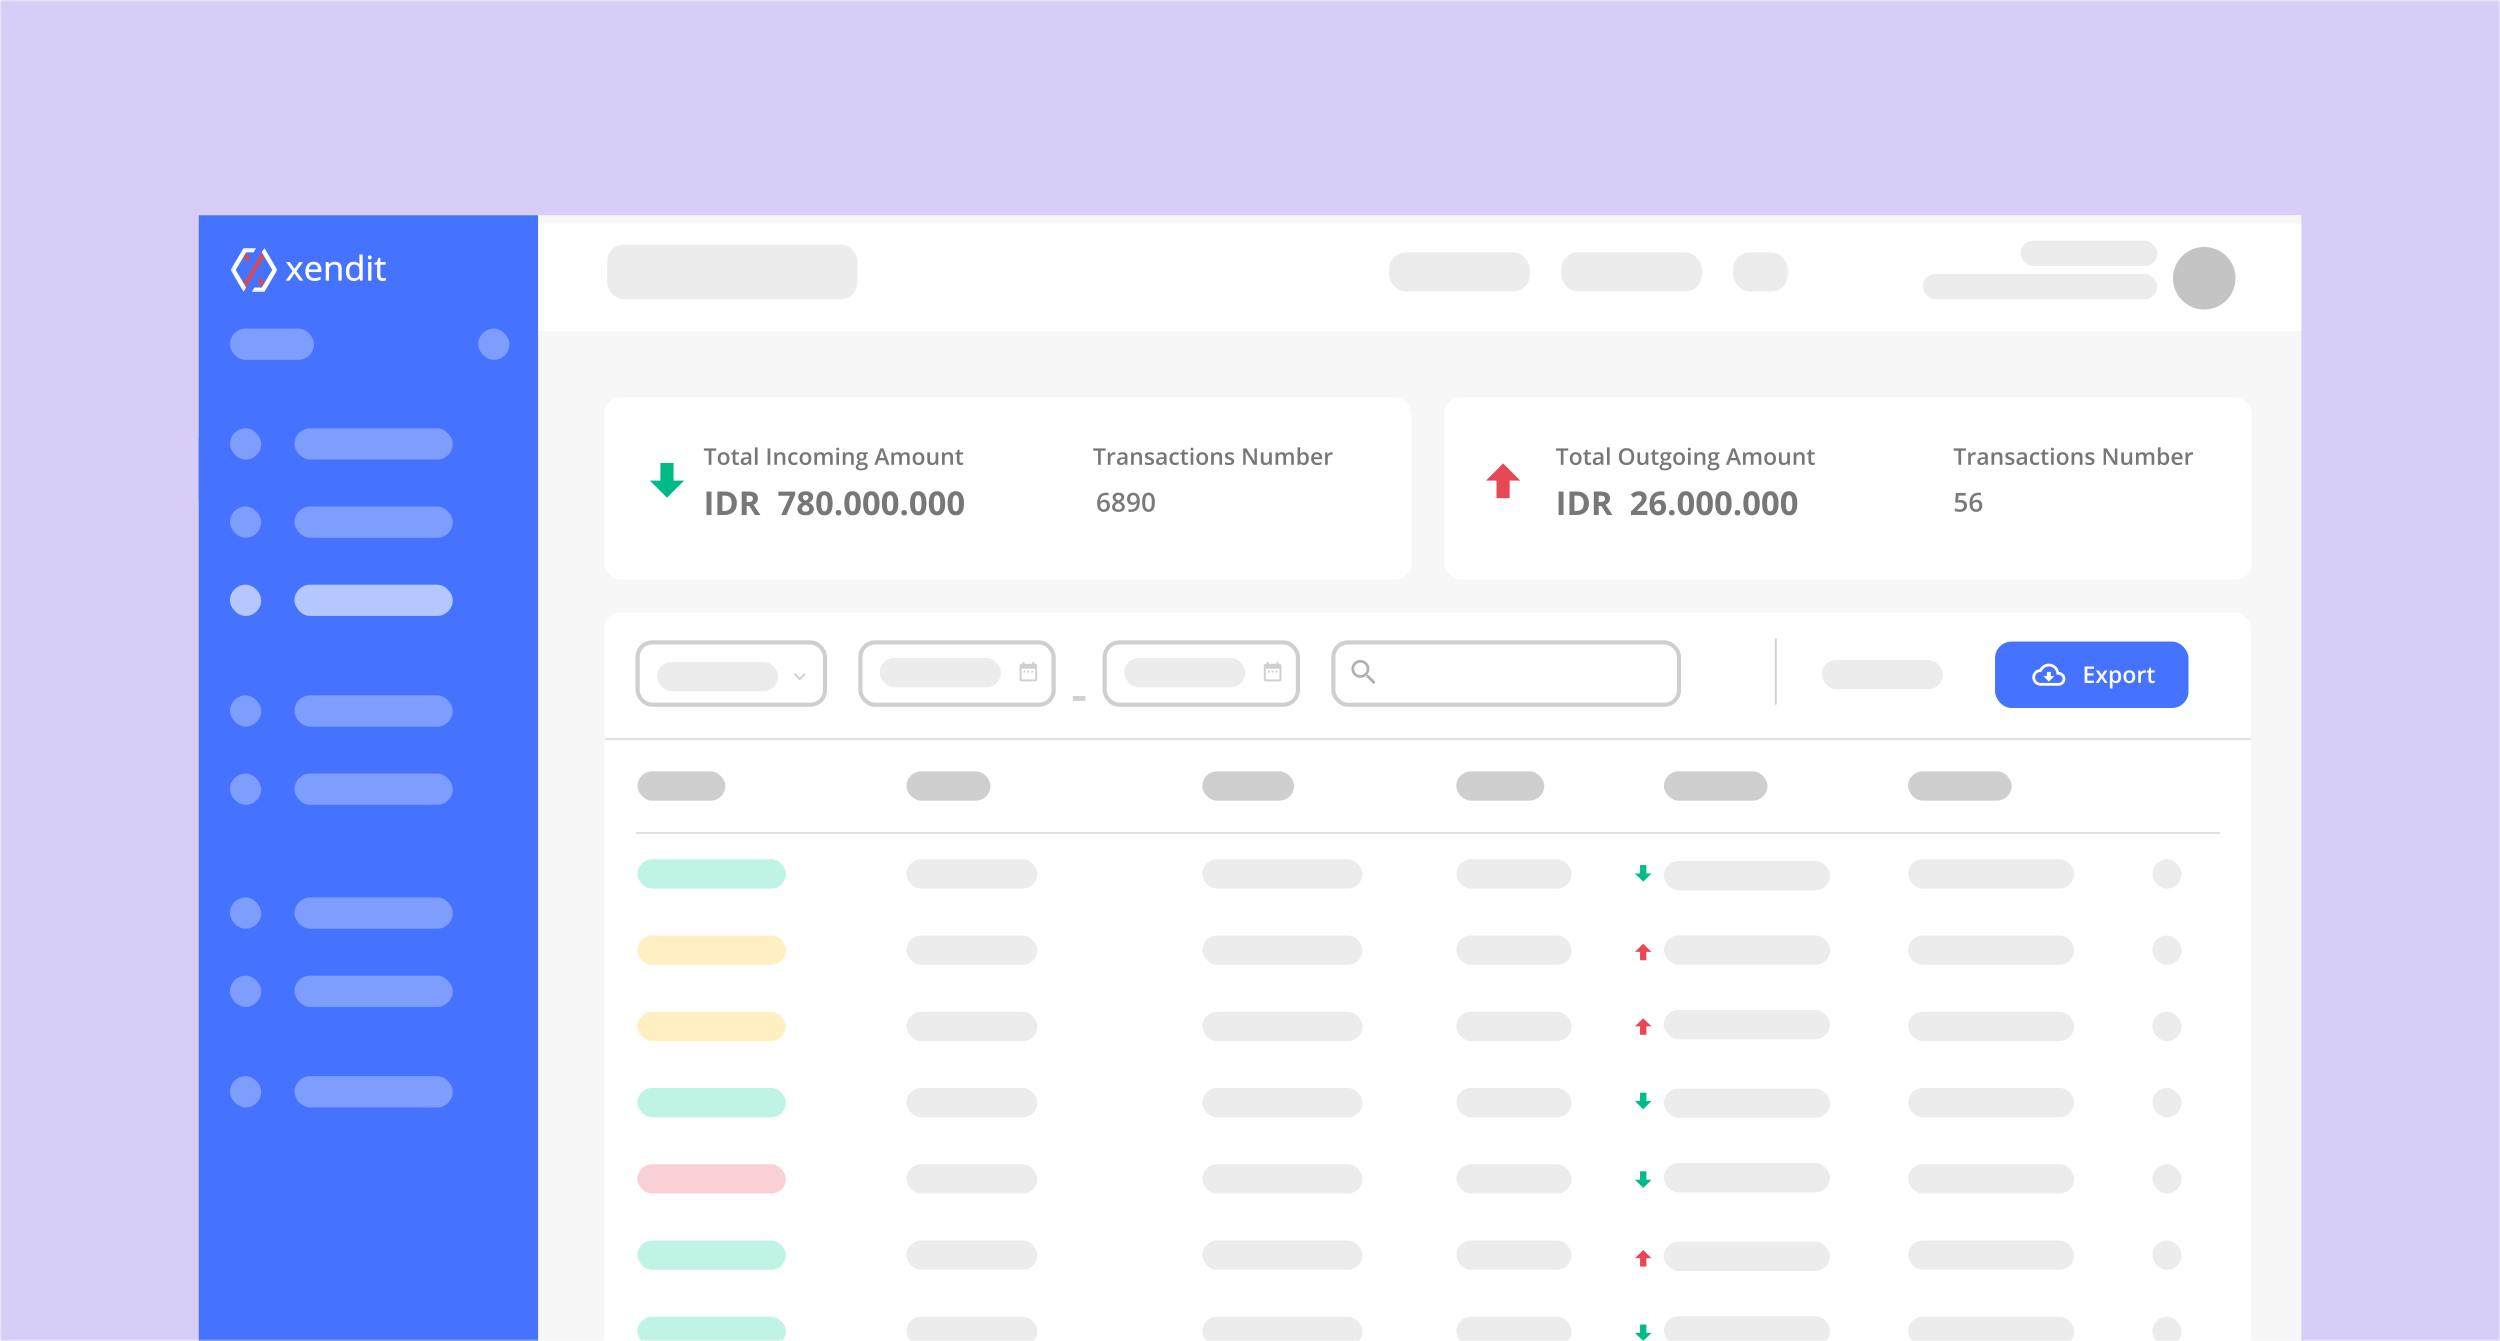 <svg width="604" height="324" viewBox="0 0 604 324" fill="none" xmlns="http://www.w3.org/2000/svg">
<mask id="mask0" mask-type="alpha" maskUnits="userSpaceOnUse" x="0" y="0" width="604" height="324">
<rect width="604" height="324" fill="white"/>
</mask>
<g mask="url(#mask0)">
<path d="M0 0H604V324H0V0Z" fill="#D8CDF7"/>
<g filter="url(#filter0_d)">
<rect x="48" y="48" width="508" height="320" fill="#F7F7F7"/>
<g filter="url(#filter1_d)">
<rect x="146" y="142" width="397.873" height="214" rx="4" fill="white"/>
</g>
<rect x="154" y="182.351" width="21.246" height="7.084" rx="3.542" fill="#CFCFCF"/>
<rect x="219" y="182.351" width="20.301" height="7.084" rx="3.542" fill="#CFCFCF"/>
<rect x="290.47" y="182.351" width="22.19" height="7.084" rx="3.542" fill="#CFCFCF"/>
<rect x="351.846" y="182.351" width="21.246" height="7.084" rx="3.542" fill="#CFCFCF"/>
<rect x="402" y="182.351" width="25.023" height="7.084" rx="3.542" fill="#CFCFCF"/>
<rect x="461" y="182.351" width="25.023" height="7.084" rx="3.542" fill="#CFCFCF"/>
<rect x="154" y="203.604" width="35.881" height="7.084" rx="3.542" fill="#BFF3E6"/>
<rect x="219" y="203.604" width="31.632" height="7.084" rx="3.542" fill="#ECECEC"/>
<rect x="290.47" y="203.604" width="38.714" height="7.084" rx="3.542" fill="#ECECEC"/>
<rect x="351.846" y="203.604" width="27.855" height="7.084" rx="3.542" fill="#ECECEC"/>
<rect x="402" y="204" width="40.13" height="7.084" rx="3.542" fill="#ECECEC"/>
<rect x="461" y="203.604" width="40.13" height="7.084" rx="3.542" fill="#ECECEC"/>
<rect x="520" y="203.604" width="7.082" height="7.084" rx="3.541" fill="#ECECEC"/>
<rect x="154" y="240.441" width="35.881" height="7.084" rx="3.542" fill="#FFEFC2"/>
<rect x="219" y="240.441" width="31.632" height="7.084" rx="3.542" fill="#ECECEC"/>
<rect x="290.47" y="240.441" width="38.714" height="7.084" rx="3.542" fill="#ECECEC"/>
<rect x="351.846" y="240.441" width="27.855" height="7.084" rx="3.542" fill="#ECECEC"/>
<rect x="402" y="240" width="40.13" height="7.084" rx="3.542" fill="#ECECEC"/>
<rect x="461" y="240.441" width="40.13" height="7.084" rx="3.542" fill="#ECECEC"/>
<rect x="520" y="240.441" width="7.082" height="7.084" rx="3.541" fill="#ECECEC"/>
<rect x="154" y="277.278" width="35.881" height="7.084" rx="3.542" fill="#F9D1D5"/>
<rect x="219" y="277.278" width="31.632" height="7.084" rx="3.542" fill="#ECECEC"/>
<rect x="290.47" y="277.278" width="38.714" height="7.084" rx="3.542" fill="#ECECEC"/>
<rect x="351.846" y="277.278" width="27.855" height="7.084" rx="3.542" fill="#ECECEC"/>
<rect x="402" y="277" width="40.13" height="7.084" rx="3.542" fill="#ECECEC"/>
<rect x="461" y="277.278" width="40.13" height="7.084" rx="3.542" fill="#ECECEC"/>
<rect x="520" y="277.278" width="7.082" height="7.084" rx="3.541" fill="#ECECEC"/>
<rect x="154" y="314.116" width="35.881" height="7.084" rx="3.542" fill="#BFF3E6"/>
<rect x="219" y="314.116" width="31.632" height="7.084" rx="3.542" fill="#ECECEC"/>
<rect x="290.47" y="314.116" width="38.714" height="7.084" rx="3.542" fill="#ECECEC"/>
<rect x="351.846" y="314.116" width="27.855" height="7.084" rx="3.542" fill="#ECECEC"/>
<rect x="402" y="314" width="40.13" height="7.084" rx="3.542" fill="#ECECEC"/>
<rect x="461" y="314.116" width="40.13" height="7.084" rx="3.542" fill="#ECECEC"/>
<rect x="520" y="314.116" width="7.082" height="7.084" rx="3.541" fill="#ECECEC"/>
<rect x="154" y="222.022" width="35.881" height="7.084" rx="3.542" fill="#FFEFC2"/>
<rect x="219" y="222.022" width="31.632" height="7.084" rx="3.542" fill="#ECECEC"/>
<rect x="290.47" y="222.022" width="38.714" height="7.084" rx="3.542" fill="#ECECEC"/>
<rect x="351.846" y="222.022" width="27.855" height="7.084" rx="3.542" fill="#ECECEC"/>
<rect x="402" y="222" width="40.13" height="7.084" rx="3.542" fill="#ECECEC"/>
<rect x="461" y="222.022" width="40.13" height="7.084" rx="3.542" fill="#ECECEC"/>
<rect x="520" y="222.022" width="7.082" height="7.084" rx="3.541" fill="#ECECEC"/>
<rect x="154" y="258.859" width="35.881" height="7.084" rx="3.542" fill="#BFF3E6"/>
<rect x="219" y="258.859" width="31.632" height="7.084" rx="3.542" fill="#ECECEC"/>
<rect x="290.47" y="258.859" width="38.714" height="7.084" rx="3.542" fill="#ECECEC"/>
<rect x="351.846" y="258.859" width="27.855" height="7.084" rx="3.542" fill="#ECECEC"/>
<rect x="402" y="259" width="40.13" height="7.084" rx="3.542" fill="#ECECEC"/>
<rect x="461" y="258.859" width="40.13" height="7.084" rx="3.542" fill="#ECECEC"/>
<rect x="520" y="258.859" width="7.082" height="7.084" rx="3.541" fill="#ECECEC"/>
<rect x="154" y="295.697" width="35.881" height="7.084" rx="3.542" fill="#BFF3E6"/>
<rect x="219" y="295.697" width="31.632" height="7.084" rx="3.542" fill="#ECECEC"/>
<rect x="290.47" y="295.697" width="38.714" height="7.084" rx="3.542" fill="#ECECEC"/>
<rect x="351.846" y="295.697" width="27.855" height="7.084" rx="3.542" fill="#ECECEC"/>
<rect x="402" y="296" width="40.13" height="7.084" rx="3.542" fill="#ECECEC"/>
<rect x="461" y="295.697" width="40.13" height="7.084" rx="3.542" fill="#ECECEC"/>
<rect x="520" y="295.697" width="7.082" height="7.084" rx="3.541" fill="#ECECEC"/>
<rect x="146.118" y="174.441" width="397.764" height="0.236" rx="0.118" fill="white" stroke="#DFDFDF" stroke-width="0.236"/>
<rect x="207.876" y="151.209" width="46.684" height="15.057" rx="3.5" fill="white" stroke="#CFCFCF"/>
<rect x="266.891" y="151.209" width="46.684" height="15.057" rx="3.5" fill="white" stroke="#CFCFCF"/>
<rect x="271.585" y="154.959" width="29.272" height="7.084" rx="3.542" fill="#ECECEC"/>
<rect x="212.57" y="154.959" width="29.272" height="7.084" rx="3.542" fill="#ECECEC"/>
<path d="M259.214 165.328V164.157H262.226V165.328H259.214Z" fill="#CFCFCF"/>
<rect x="154.054" y="151.209" width="45.268" height="15.057" rx="3.5" fill="white" stroke="#CFCFCF"/>
<rect x="158.747" y="155.904" width="29.272" height="7.084" rx="3.542" fill="#ECECEC"/>
<path d="M192.127 158.638L193.212 159.723L194.297 158.638L194.629 158.97L193.212 160.387L191.795 158.97L192.127 158.638Z" fill="#CFCFCF"/>
<rect x="322.13" y="151.209" width="83.51" height="15.057" rx="3.5" fill="white" stroke="#CFCFCF"/>
<path fill-rule="evenodd" clip-rule="evenodd" d="M330.412 159.111H330.676L332.345 160.784L331.846 161.282L330.174 159.613V159.349L330.084 159.255C329.703 159.583 329.208 159.78 328.669 159.78C327.469 159.78 326.496 158.807 326.496 157.606C326.496 156.405 327.469 155.432 328.669 155.432C329.87 155.432 330.843 156.405 330.843 157.606C330.843 158.145 330.646 158.64 330.318 159.021L330.412 159.111ZM327.165 157.606C327.165 158.439 327.837 159.111 328.67 159.111C329.503 159.111 330.175 158.439 330.175 157.606C330.175 156.773 329.503 156.101 328.67 156.101C327.837 156.101 327.165 156.773 327.165 157.606Z" fill="#B1B1B1"/>
<path d="M306.758 158.025H306.282V158.501H306.758V158.025ZM307.699 158.025H307.234V158.501H307.699V158.025ZM308.65 158.025H308.174V158.501H308.65V158.025ZM309.115 156.376H308.883V155.9H308.407V156.376H306.526V155.9H306.05V156.376H305.817C305.677 156.376 305.563 156.424 305.474 156.52C305.386 156.609 305.342 156.719 305.342 156.852V160.151C305.342 160.283 305.386 160.398 305.474 160.494C305.57 160.582 305.685 160.627 305.817 160.627H309.115C309.248 160.627 309.358 160.582 309.447 160.494C309.543 160.398 309.591 160.283 309.591 160.151V156.852C309.591 156.719 309.543 156.609 309.447 156.52C309.358 156.424 309.248 156.376 309.115 156.376ZM309.115 160.151H305.817V157.561H309.115V160.151Z" fill="#CFCFCF"/>
<path d="M247.742 158.025H247.267V158.501H247.742V158.025ZM248.683 158.025H248.218V158.501H248.683V158.025ZM249.635 158.025H249.159V158.501H249.635V158.025ZM250.099 156.376H249.867V155.9H249.391V156.376H247.51V155.9H247.034V156.376H246.802C246.662 156.376 246.547 156.424 246.459 156.52C246.37 156.609 246.326 156.719 246.326 156.852V160.151C246.326 160.283 246.37 160.398 246.459 160.494C246.555 160.582 246.669 160.627 246.802 160.627H250.099C250.232 160.627 250.343 160.582 250.431 160.494C250.527 160.398 250.575 160.283 250.575 160.151V156.852C250.575 156.719 250.527 156.609 250.431 156.52C250.343 156.424 250.232 156.376 250.099 156.376ZM250.099 160.151H246.802V157.561H250.099V160.151Z" fill="#CFCFCF"/>
<rect x="153.672" y="197.11" width="382.656" height="0.236" rx="0.118" fill="white" stroke="#DFDFDF" stroke-width="0.236"/>
<rect x="482" y="151" width="46.74" height="16.057" rx="4" fill="#4573FF"/>
<path d="M505.893 161H503.649V157.034H505.893V157.582H504.298V158.661H505.793V159.204H504.298V160.449H505.893V161ZM507.353 159.467L506.346 157.999H507.073L507.757 159.049L508.446 157.999H509.168L508.158 159.467L509.219 161H508.498L507.757 159.877L507.019 161H506.297L507.353 159.467ZM511.268 161.054C510.888 161.054 510.593 160.918 510.383 160.645H510.345C510.37 160.898 510.383 161.052 510.383 161.106V162.335H509.746V157.999H510.261C510.276 158.055 510.305 158.189 510.351 158.401H510.383C510.582 158.097 510.881 157.945 511.278 157.945C511.653 157.945 511.944 158.081 512.152 158.352C512.362 158.623 512.467 159.004 512.467 159.494C512.467 159.984 512.36 160.367 512.147 160.642C511.935 160.917 511.642 161.054 511.268 161.054ZM511.113 158.466C510.86 158.466 510.674 158.54 510.557 158.689C510.441 158.837 510.383 159.074 510.383 159.399V159.494C510.383 159.86 510.441 160.125 510.557 160.289C510.673 160.452 510.862 160.533 511.124 160.533C511.344 160.533 511.514 160.443 511.634 160.262C511.753 160.081 511.813 159.823 511.813 159.489C511.813 159.152 511.753 158.898 511.634 158.726C511.516 158.553 511.343 158.466 511.113 158.466ZM515.869 159.494C515.869 159.984 515.743 160.367 515.492 160.642C515.24 160.917 514.89 161.054 514.442 161.054C514.161 161.054 513.914 160.991 513.698 160.864C513.483 160.738 513.318 160.556 513.202 160.319C513.086 160.082 513.028 159.807 513.028 159.494C513.028 159.008 513.153 158.628 513.403 158.355C513.652 158.082 514.004 157.945 514.458 157.945C514.892 157.945 515.236 158.085 515.489 158.366C515.742 158.644 515.869 159.02 515.869 159.494ZM513.685 159.494C513.685 160.187 513.941 160.533 514.453 160.533C514.959 160.533 515.212 160.187 515.212 159.494C515.212 158.809 514.957 158.466 514.447 158.466C514.18 158.466 513.985 158.555 513.864 158.732C513.745 158.909 513.685 159.163 513.685 159.494ZM518.126 157.945C518.254 157.945 518.36 157.954 518.444 157.972L518.381 158.566C518.291 158.545 518.197 158.534 518.099 158.534C517.844 158.534 517.637 158.617 517.478 158.783C517.32 158.95 517.242 159.166 517.242 159.432V161H516.604V157.999H517.103L517.187 158.528H517.22C517.319 158.349 517.449 158.207 517.608 158.103C517.769 157.998 517.942 157.945 518.126 157.945ZM520.12 160.539C520.276 160.539 520.431 160.514 520.587 160.466V160.946C520.516 160.976 520.425 161.002 520.313 161.022C520.202 161.043 520.088 161.054 519.968 161.054C519.364 161.054 519.062 160.736 519.062 160.099V158.482H518.652V158.2L519.092 157.967L519.309 157.332H519.702V157.999H520.557V158.482H519.702V160.088C519.702 160.242 519.74 160.356 519.816 160.43C519.894 160.503 519.995 160.539 520.12 160.539Z" fill="white"/>
<path fill-rule="evenodd" clip-rule="evenodd" d="M497.45 158.347C497.223 157.197 496.213 156.333 495 156.333C494.037 156.333 493.2 156.88 492.783 157.68C491.78 157.787 491 158.637 491 159.667C491 160.77 491.897 161.667 493 161.667H497.333C498.253 161.667 499 160.92 499 160C499 159.12 498.317 158.407 497.45 158.347ZM497.333 161H493C492.263 161 491.667 160.403 491.667 159.667C491.667 158.983 492.177 158.413 492.853 158.343L493.21 158.307L493.377 157.99C493.693 157.38 494.313 157 495 157C495.873 157 496.627 157.62 496.797 158.477L496.897 158.977L497.407 159.013C497.927 159.047 498.333 159.483 498.333 160C498.333 160.55 497.883 161 497.333 161ZM494.517 158.333H495.483V159.333H496.333L495 160.667L493.667 159.333H494.517V158.333Z" fill="white"/>
<rect x="440.133" y="155.432" width="29.272" height="7.084" rx="3.542" fill="#ECECEC"/>
<rect x="428.92" y="150.355" width="0.236" height="15.821" rx="0.118" fill="white" stroke="#CFCFCF" stroke-width="0.236"/>
<g filter="url(#filter2_d)">
<rect x="146" y="90" width="195" height="44" rx="4" fill="white"/>
</g>
<g filter="url(#filter3_d)">
<rect x="349" y="90" width="195" height="44" rx="4" fill="white"/>
</g>
<path d="M159.555 107.868H162.73V112.109H165.285L161.142 116.252L157 112.109H159.555V107.868Z" fill="#00BA8A"/>
<path d="M396.234 205H397.766V207.024H399L397 209L395 207.024H396.234V205Z" fill="#00BA8A"/>
<path d="M396.234 260H397.766V262.024H399L397 264L395 262.024H396.234V260Z" fill="#00BA8A"/>
<path d="M396.234 279H397.766V281.024H399L397 283L395 281.024H396.234V279Z" fill="#00BA8A"/>
<path d="M396.234 316H397.766V318.024H399L397 320L395 318.024H396.234V316Z" fill="#00BA8A"/>
<path d="M265.072 117.687C265.072 115.914 265.794 115.027 267.239 115.027C267.466 115.027 267.659 115.044 267.816 115.08V115.687C267.659 115.642 267.477 115.619 267.27 115.619C266.784 115.619 266.419 115.749 266.175 116.01C265.932 116.27 265.799 116.688 265.779 117.262H265.816C265.913 117.095 266.049 116.966 266.225 116.875C266.401 116.782 266.607 116.735 266.845 116.735C267.257 116.735 267.577 116.861 267.806 117.114C268.036 117.366 268.151 117.708 268.151 118.14C268.151 118.615 268.017 118.991 267.751 119.268C267.486 119.543 267.124 119.681 266.665 119.681C266.341 119.681 266.059 119.603 265.819 119.448C265.579 119.291 265.394 119.064 265.264 118.766C265.136 118.466 265.072 118.107 265.072 117.687ZM266.653 119.079C266.903 119.079 267.095 118.999 267.23 118.837C267.366 118.676 267.434 118.446 267.434 118.146C267.434 117.886 267.37 117.681 267.242 117.532C267.116 117.383 266.926 117.309 266.672 117.309C266.514 117.309 266.37 117.343 266.237 117.411C266.105 117.477 266.001 117.569 265.924 117.687C265.848 117.803 265.81 117.922 265.81 118.044C265.81 118.335 265.888 118.581 266.045 118.782C266.204 118.98 266.407 119.079 266.653 119.079Z" fill="#7A7A7A"/>
<path d="M270.219 115.027C270.649 115.027 270.989 115.126 271.239 115.324C271.489 115.521 271.614 115.784 271.614 116.115C271.614 116.58 271.335 116.95 270.777 117.225C271.132 117.403 271.384 117.59 271.533 117.786C271.684 117.983 271.76 118.202 271.76 118.444C271.76 118.818 271.622 119.118 271.347 119.343C271.072 119.568 270.7 119.681 270.231 119.681C269.739 119.681 269.358 119.575 269.087 119.365C268.816 119.154 268.681 118.855 268.681 118.468C268.681 118.216 268.751 117.99 268.892 117.789C269.034 117.587 269.267 117.407 269.589 117.25C269.312 117.085 269.115 116.91 268.997 116.726C268.879 116.542 268.82 116.335 268.82 116.106C268.82 115.777 268.949 115.516 269.208 115.321C269.466 115.125 269.803 115.027 270.219 115.027ZM269.378 118.444C269.378 118.659 269.454 118.826 269.605 118.946C269.756 119.064 269.96 119.123 270.219 119.123C270.485 119.123 270.692 119.062 270.839 118.94C270.988 118.816 271.062 118.648 271.062 118.437C271.062 118.27 270.994 118.117 270.857 117.979C270.721 117.84 270.514 117.712 270.237 117.594L270.147 117.554C269.874 117.674 269.678 117.806 269.558 117.951C269.438 118.093 269.378 118.258 269.378 118.444ZM270.212 115.588C270.006 115.588 269.839 115.64 269.713 115.743C269.587 115.844 269.524 115.983 269.524 116.159C269.524 116.266 269.547 116.362 269.592 116.447C269.638 116.532 269.704 116.609 269.791 116.679C269.878 116.748 270.024 116.83 270.231 116.927C270.479 116.818 270.654 116.703 270.755 116.583C270.858 116.461 270.91 116.32 270.91 116.159C270.91 115.983 270.846 115.844 270.718 115.743C270.592 115.64 270.423 115.588 270.212 115.588Z" fill="#7A7A7A"/>
<path d="M275.381 117.02C275.381 117.913 275.201 118.58 274.842 119.02C274.482 119.461 273.94 119.681 273.217 119.681C272.942 119.681 272.745 119.664 272.625 119.631V119.02C272.809 119.072 272.994 119.098 273.18 119.098C273.672 119.098 274.039 118.966 274.28 118.701C274.522 118.436 274.655 118.021 274.677 117.455H274.64C274.518 117.641 274.37 117.775 274.197 117.858C274.025 117.94 273.824 117.982 273.592 117.982C273.191 117.982 272.876 117.857 272.646 117.606C272.417 117.356 272.302 117.013 272.302 116.577C272.302 116.104 272.435 115.728 272.699 115.448C272.966 115.167 273.329 115.027 273.787 115.027C274.11 115.027 274.391 115.105 274.631 115.262C274.871 115.42 275.056 115.648 275.186 115.948C275.316 116.245 275.381 116.603 275.381 117.02ZM273.8 115.631C273.548 115.631 273.354 115.714 273.22 115.879C273.086 116.043 273.018 116.273 273.018 116.571C273.018 116.829 273.08 117.033 273.204 117.182C273.331 117.328 273.521 117.402 273.775 117.402C274.021 117.402 274.228 117.328 274.395 117.182C274.563 117.035 274.646 116.863 274.646 116.667C274.646 116.483 274.61 116.311 274.538 116.152C274.467 115.991 274.368 115.864 274.24 115.771C274.112 115.678 273.965 115.631 273.8 115.631Z" fill="#7A7A7A"/>
<path d="M279.015 117.352C279.015 118.14 278.888 118.725 278.634 119.107C278.381 119.49 277.995 119.681 277.474 119.681C276.97 119.681 276.587 119.483 276.327 119.089C276.066 118.694 275.936 118.115 275.936 117.352C275.936 116.552 276.062 115.963 276.314 115.585C276.569 115.205 276.955 115.014 277.474 115.014C277.98 115.014 278.364 115.213 278.624 115.61C278.885 116.007 279.015 116.587 279.015 117.352ZM276.674 117.352C276.674 117.97 276.737 118.412 276.863 118.676C276.991 118.941 277.195 119.073 277.474 119.073C277.753 119.073 277.957 118.939 278.085 118.67C278.215 118.401 278.28 117.962 278.28 117.352C278.28 116.745 278.215 116.305 278.085 116.034C277.957 115.762 277.753 115.625 277.474 115.625C277.195 115.625 276.991 115.759 276.863 116.025C276.737 116.292 276.674 116.734 276.674 117.352Z" fill="#7A7A7A"/>
<path d="M170.693 120.428V114.762H171.895V120.428H170.693Z" fill="#777777"/>
<path d="M178.022 117.541C178.022 118.473 177.756 119.188 177.224 119.684C176.694 120.18 175.928 120.428 174.926 120.428H173.321V114.762H175.1C176.025 114.762 176.743 115.006 177.255 115.494C177.767 115.983 178.022 116.665 178.022 117.541ZM176.774 117.572C176.774 116.355 176.237 115.746 175.162 115.746H174.523V119.436H175.038C176.196 119.436 176.774 118.815 176.774 117.572Z" fill="#777777"/>
<path d="M180.398 117.277H180.786C181.166 117.277 181.446 117.214 181.627 117.087C181.808 116.961 181.898 116.762 181.898 116.49C181.898 116.222 181.805 116.03 181.619 115.917C181.436 115.803 181.15 115.746 180.762 115.746H180.398V117.277ZM180.398 118.254V120.428H179.197V114.762H180.848C181.618 114.762 182.187 114.903 182.557 115.184C182.926 115.463 183.111 115.888 183.111 116.459C183.111 116.793 183.019 117.09 182.836 117.351C182.653 117.609 182.393 117.812 182.057 117.959C182.91 119.233 183.465 120.056 183.724 120.428H182.39L181.038 118.254H180.398Z" fill="#777777"/>
<path d="M188.727 120.428L190.855 115.777H188.06V114.77H192.126V115.521L189.983 120.428H188.727Z" fill="#777777"/>
<path d="M194.653 114.688C195.196 114.688 195.632 114.812 195.963 115.06C196.296 115.306 196.463 115.638 196.463 116.056C196.463 116.346 196.383 116.604 196.223 116.831C196.063 117.056 195.804 117.258 195.448 117.436C195.871 117.663 196.175 117.901 196.358 118.149C196.544 118.395 196.637 118.665 196.637 118.959C196.637 119.424 196.455 119.799 196.091 120.083C195.727 120.365 195.247 120.506 194.653 120.506C194.033 120.506 193.546 120.374 193.192 120.11C192.838 119.847 192.661 119.473 192.661 118.99C192.661 118.667 192.746 118.38 192.917 118.13C193.09 117.879 193.366 117.658 193.746 117.467C193.423 117.263 193.191 117.045 193.049 116.812C192.906 116.58 192.835 116.325 192.835 116.049C192.835 115.643 193.003 115.315 193.339 115.064C193.675 114.813 194.113 114.688 194.653 114.688ZM193.769 118.92C193.769 119.143 193.847 119.316 194.002 119.44C194.157 119.564 194.369 119.626 194.638 119.626C194.935 119.626 195.157 119.563 195.304 119.436C195.452 119.307 195.525 119.138 195.525 118.928C195.525 118.755 195.452 118.594 195.304 118.444C195.16 118.291 194.923 118.13 194.595 117.959C194.045 118.213 193.769 118.533 193.769 118.92ZM194.645 115.564C194.441 115.564 194.276 115.617 194.149 115.723C194.025 115.826 193.963 115.966 193.963 116.142C193.963 116.297 194.012 116.436 194.111 116.56C194.211 116.682 194.392 116.807 194.653 116.936C194.906 116.817 195.083 116.696 195.184 116.572C195.285 116.448 195.335 116.304 195.335 116.142C195.335 115.963 195.271 115.822 195.141 115.719C195.012 115.616 194.847 115.564 194.645 115.564Z" fill="#777777"/>
<path d="M201.164 117.595C201.164 118.585 201.002 119.317 200.676 119.793C200.353 120.268 199.854 120.506 199.18 120.506C198.526 120.506 198.033 120.26 197.699 119.769C197.369 119.278 197.203 118.554 197.203 117.595C197.203 116.595 197.365 115.859 197.688 115.386C198.011 114.91 198.508 114.673 199.18 114.673C199.834 114.673 200.327 114.921 200.66 115.417C200.996 115.913 201.164 116.639 201.164 117.595ZM198.393 117.595C198.393 118.29 198.453 118.789 198.571 119.091C198.693 119.391 198.896 119.541 199.18 119.541C199.459 119.541 199.661 119.388 199.785 119.083C199.909 118.778 199.971 118.282 199.971 117.595C199.971 116.9 199.907 116.401 199.781 116.099C199.657 115.794 199.456 115.642 199.18 115.642C198.898 115.642 198.697 115.794 198.575 116.099C198.454 116.401 198.393 116.9 198.393 117.595Z" fill="#777777"/>
<path d="M201.905 119.874C201.905 119.657 201.963 119.493 202.079 119.382C202.195 119.271 202.365 119.215 202.587 119.215C202.801 119.215 202.967 119.272 203.083 119.386C203.202 119.499 203.261 119.662 203.261 119.874C203.261 120.078 203.202 120.24 203.083 120.358C202.964 120.475 202.799 120.533 202.587 120.533C202.37 120.533 202.202 120.476 202.083 120.362C201.964 120.246 201.905 120.083 201.905 119.874Z" fill="#777777"/>
<path d="M207.962 117.595C207.962 118.585 207.8 119.317 207.474 119.793C207.151 120.268 206.652 120.506 205.978 120.506C205.324 120.506 204.831 120.26 204.497 119.769C204.167 119.278 204.001 118.554 204.001 117.595C204.001 116.595 204.163 115.859 204.486 115.386C204.809 114.91 205.306 114.673 205.978 114.673C206.632 114.673 207.125 114.921 207.459 115.417C207.794 115.913 207.962 116.639 207.962 117.595ZM205.191 117.595C205.191 118.29 205.251 118.789 205.37 119.091C205.491 119.391 205.694 119.541 205.978 119.541C206.257 119.541 206.459 119.388 206.583 119.083C206.707 118.778 206.769 118.282 206.769 117.595C206.769 116.9 206.705 116.401 206.579 116.099C206.455 115.794 206.254 115.642 205.978 115.642C205.696 115.642 205.495 115.794 205.373 116.099C205.252 116.401 205.191 116.9 205.191 117.595Z" fill="#777777"/>
<path d="M212.497 117.595C212.497 118.585 212.334 119.317 212.009 119.793C211.686 120.268 211.187 120.506 210.513 120.506C209.859 120.506 209.365 120.26 209.032 119.769C208.701 119.278 208.536 118.554 208.536 117.595C208.536 116.595 208.697 115.859 209.02 115.386C209.343 114.91 209.841 114.673 210.513 114.673C211.166 114.673 211.66 114.921 211.993 115.417C212.329 115.913 212.497 116.639 212.497 117.595ZM209.726 117.595C209.726 118.29 209.785 118.789 209.904 119.091C210.026 119.391 210.228 119.541 210.513 119.541C210.792 119.541 210.993 119.388 211.117 119.083C211.241 118.778 211.303 118.282 211.303 117.595C211.303 116.9 211.24 116.401 211.113 116.099C210.989 115.794 210.789 115.642 210.513 115.642C210.231 115.642 210.029 115.794 209.908 116.099C209.787 116.401 209.726 116.9 209.726 117.595Z" fill="#777777"/>
<path d="M217.032 117.595C217.032 118.585 216.869 119.317 216.543 119.793C216.22 120.268 215.722 120.506 215.047 120.506C214.394 120.506 213.9 120.26 213.567 119.769C213.236 119.278 213.071 118.554 213.071 117.595C213.071 116.595 213.232 115.859 213.555 115.386C213.878 114.91 214.375 114.673 215.047 114.673C215.701 114.673 216.194 114.921 216.528 115.417C216.864 115.913 217.032 116.639 217.032 117.595ZM214.26 117.595C214.26 118.29 214.32 118.789 214.439 119.091C214.56 119.391 214.763 119.541 215.047 119.541C215.326 119.541 215.528 119.388 215.652 119.083C215.776 118.778 215.838 118.282 215.838 117.595C215.838 116.9 215.775 116.401 215.648 116.099C215.524 115.794 215.324 115.642 215.047 115.642C214.766 115.642 214.564 115.794 214.443 116.099C214.321 116.401 214.26 116.9 214.26 117.595Z" fill="#777777"/>
<path d="M217.772 119.874C217.772 119.657 217.83 119.493 217.946 119.382C218.063 119.271 218.232 119.215 218.454 119.215C218.668 119.215 218.834 119.272 218.95 119.386C219.069 119.499 219.128 119.662 219.128 119.874C219.128 120.078 219.069 120.24 218.95 120.358C218.831 120.475 218.666 120.533 218.454 120.533C218.237 120.533 218.069 120.476 217.95 120.362C217.831 120.246 217.772 120.083 217.772 119.874Z" fill="#777777"/>
<path d="M223.83 117.595C223.83 118.585 223.667 119.317 223.341 119.793C223.018 120.268 222.52 120.506 221.845 120.506C221.192 120.506 220.698 120.26 220.365 119.769C220.034 119.278 219.869 118.554 219.869 117.595C219.869 116.595 220.03 115.859 220.353 115.386C220.676 114.91 221.173 114.673 221.845 114.673C222.499 114.673 222.992 114.921 223.326 115.417C223.662 115.913 223.83 116.639 223.83 117.595ZM221.058 117.595C221.058 118.29 221.118 118.789 221.237 119.091C221.358 119.391 221.561 119.541 221.845 119.541C222.124 119.541 222.326 119.388 222.45 119.083C222.574 118.778 222.636 118.282 222.636 117.595C222.636 116.9 222.573 116.401 222.446 116.099C222.322 115.794 222.122 115.642 221.845 115.642C221.564 115.642 221.362 115.794 221.241 116.099C221.119 116.401 221.058 116.9 221.058 117.595Z" fill="#777777"/>
<path d="M228.364 117.595C228.364 118.585 228.201 119.317 227.876 119.793C227.553 120.268 227.054 120.506 226.38 120.506C225.726 120.506 225.233 120.26 224.899 119.769C224.569 119.278 224.403 118.554 224.403 117.595C224.403 116.595 224.565 115.859 224.888 115.386C225.211 114.91 225.708 114.673 226.38 114.673C227.034 114.673 227.527 114.921 227.86 115.417C228.196 115.913 228.364 116.639 228.364 117.595ZM225.593 117.595C225.593 118.29 225.653 118.789 225.771 119.091C225.893 119.391 226.096 119.541 226.38 119.541C226.659 119.541 226.86 119.388 226.984 119.083C227.108 118.778 227.171 118.282 227.171 117.595C227.171 116.9 227.107 116.401 226.981 116.099C226.857 115.794 226.656 115.642 226.38 115.642C226.098 115.642 225.897 115.794 225.775 116.099C225.654 116.401 225.593 116.9 225.593 117.595Z" fill="#777777"/>
<path d="M232.899 117.595C232.899 118.585 232.736 119.317 232.41 119.793C232.088 120.268 231.589 120.506 230.914 120.506C230.261 120.506 229.767 120.26 229.434 119.769C229.103 119.278 228.938 118.554 228.938 117.595C228.938 116.595 229.099 115.859 229.422 115.386C229.745 114.91 230.243 114.673 230.914 114.673C231.568 114.673 232.062 114.921 232.395 115.417C232.731 115.913 232.899 116.639 232.899 117.595ZM230.128 117.595C230.128 118.29 230.187 118.789 230.306 119.091C230.427 119.391 230.63 119.541 230.914 119.541C231.194 119.541 231.395 119.388 231.519 119.083C231.643 118.778 231.705 118.282 231.705 117.595C231.705 116.9 231.642 116.401 231.515 116.099C231.391 115.794 231.191 115.642 230.914 115.642C230.633 115.642 230.431 115.794 230.31 116.099C230.188 116.401 230.128 116.9 230.128 117.595Z" fill="#777777"/>
<path d="M171.874 108.3H171.225V104.89H170.059V104.334H173.04V104.89H171.874V108.3Z" fill="#777777"/>
<path d="M176.244 106.794C176.244 107.284 176.119 107.667 175.867 107.942C175.616 108.217 175.266 108.354 174.817 108.354C174.537 108.354 174.289 108.291 174.074 108.164C173.859 108.038 173.693 107.856 173.577 107.619C173.462 107.382 173.404 107.107 173.404 106.794C173.404 106.308 173.529 105.928 173.778 105.655C174.028 105.382 174.379 105.245 174.833 105.245C175.268 105.245 175.611 105.385 175.864 105.666C176.118 105.944 176.244 106.32 176.244 106.794ZM174.06 106.794C174.06 107.487 174.316 107.833 174.828 107.833C175.334 107.833 175.588 107.487 175.588 106.794C175.588 106.109 175.333 105.766 174.823 105.766C174.555 105.766 174.36 105.855 174.239 106.032C174.12 106.209 174.06 106.463 174.06 106.794Z" fill="#777777"/>
<path d="M178.097 107.839C178.253 107.839 178.408 107.814 178.564 107.766V108.246C178.493 108.277 178.402 108.302 178.29 108.322C178.18 108.343 178.065 108.354 177.945 108.354C177.341 108.354 177.039 108.036 177.039 107.399V105.782H176.629V105.5L177.069 105.267L177.286 104.632H177.679V105.299H178.534V105.782H177.679V107.388C177.679 107.542 177.717 107.656 177.793 107.73C177.871 107.803 177.972 107.839 178.097 107.839Z" fill="#777777"/>
<path d="M181.044 108.3L180.916 107.882H180.894C180.75 108.065 180.604 108.19 180.458 108.257C180.311 108.322 180.123 108.354 179.893 108.354C179.598 108.354 179.368 108.275 179.201 108.116C179.037 107.956 178.955 107.731 178.955 107.44C178.955 107.131 179.069 106.897 179.299 106.74C179.529 106.583 179.879 106.497 180.349 106.482L180.867 106.466V106.306C180.867 106.114 180.822 105.971 180.732 105.877C180.643 105.781 180.505 105.734 180.316 105.734C180.163 105.734 180.015 105.756 179.874 105.801C179.733 105.847 179.598 105.9 179.467 105.961L179.261 105.506C179.424 105.421 179.602 105.356 179.796 105.313C179.989 105.268 180.172 105.245 180.344 105.245C180.725 105.245 181.013 105.328 181.206 105.495C181.402 105.661 181.499 105.923 181.499 106.279V108.3H181.044ZM180.094 107.866C180.326 107.866 180.511 107.802 180.65 107.673C180.791 107.543 180.862 107.361 180.862 107.128V106.868L180.477 106.884C180.176 106.895 179.957 106.945 179.82 107.036C179.684 107.124 179.617 107.261 179.617 107.445C179.617 107.579 179.656 107.683 179.736 107.757C179.815 107.83 179.935 107.866 180.094 107.866Z" fill="#777777"/>
<path d="M183.027 108.3H182.389V104.079H183.027V108.3Z" fill="#777777"/>
<path d="M185.452 108.3V104.334H186.101V108.3H185.452Z" fill="#777777"/>
<path d="M189.722 108.3H189.082V106.455C189.082 106.224 189.035 106.051 188.941 105.937C188.849 105.823 188.701 105.766 188.499 105.766C188.229 105.766 188.032 105.846 187.907 106.005C187.783 106.164 187.72 106.431 187.72 106.805V108.3H187.083V105.299H187.582L187.671 105.693H187.704C187.794 105.55 187.923 105.44 188.089 105.362C188.256 105.284 188.44 105.245 188.643 105.245C189.363 105.245 189.722 105.611 189.722 106.344V108.3Z" fill="#777777"/>
<path d="M191.82 108.354C191.366 108.354 191.02 108.222 190.783 107.958C190.548 107.692 190.431 107.312 190.431 106.816C190.431 106.311 190.554 105.923 190.8 105.652C191.047 105.381 191.405 105.245 191.871 105.245C192.188 105.245 192.473 105.304 192.726 105.422L192.533 105.934C192.264 105.829 192.041 105.777 191.866 105.777C191.347 105.777 191.087 106.122 191.087 106.811C191.087 107.147 191.151 107.4 191.28 107.57C191.41 107.738 191.6 107.823 191.849 107.823C192.133 107.823 192.402 107.752 192.655 107.611V108.167C192.541 108.234 192.419 108.282 192.289 108.311C192.161 108.34 192.004 108.354 191.82 108.354Z" fill="#777777"/>
<path d="M196.022 106.794C196.022 107.284 195.896 107.667 195.645 107.942C195.394 108.217 195.044 108.354 194.595 108.354C194.315 108.354 194.067 108.291 193.852 108.164C193.636 108.038 193.471 107.856 193.355 107.619C193.239 107.382 193.182 107.107 193.182 106.794C193.182 106.308 193.306 105.928 193.556 105.655C193.806 105.382 194.157 105.245 194.611 105.245C195.045 105.245 195.389 105.385 195.642 105.666C195.895 105.944 196.022 106.32 196.022 106.794ZM193.838 106.794C193.838 107.487 194.094 107.833 194.606 107.833C195.112 107.833 195.366 107.487 195.366 106.794C195.366 106.109 195.111 105.766 194.6 105.766C194.333 105.766 194.138 105.855 194.017 106.032C193.898 106.209 193.838 106.463 193.838 106.794Z" fill="#777777"/>
<path d="M199.286 108.3H198.646V106.45C198.646 106.22 198.602 106.049 198.515 105.937C198.429 105.823 198.293 105.766 198.108 105.766C197.862 105.766 197.682 105.847 197.566 106.008C197.452 106.167 197.395 106.433 197.395 106.805V108.3H196.757V105.299H197.257L197.346 105.693H197.379C197.462 105.55 197.582 105.44 197.739 105.362C197.899 105.284 198.073 105.245 198.263 105.245C198.724 105.245 199.03 105.403 199.18 105.717H199.223C199.312 105.569 199.437 105.453 199.598 105.37C199.759 105.287 199.943 105.245 200.151 105.245C200.509 105.245 200.77 105.336 200.933 105.517C201.097 105.697 201.18 105.973 201.18 106.344V108.3H200.542V106.45C200.542 106.22 200.498 106.049 200.409 105.937C200.322 105.823 200.187 105.766 200.002 105.766C199.754 105.766 199.573 105.844 199.457 105.999C199.343 106.153 199.286 106.39 199.286 106.71V108.3Z" fill="#777777"/>
<path d="M202.707 108.3H202.069V105.299H202.707V108.3ZM202.031 104.505C202.031 104.391 202.062 104.303 202.124 104.241C202.187 104.18 202.276 104.149 202.392 104.149C202.504 104.149 202.591 104.18 202.653 104.241C202.716 104.303 202.748 104.391 202.748 104.505C202.748 104.613 202.716 104.699 202.653 104.762C202.591 104.824 202.504 104.855 202.392 104.855C202.276 104.855 202.187 104.824 202.124 104.762C202.062 104.699 202.031 104.613 202.031 104.505Z" fill="#777777"/>
<path d="M206.261 108.3H205.621V106.455C205.621 106.224 205.574 106.051 205.48 105.937C205.387 105.823 205.24 105.766 205.037 105.766C204.768 105.766 204.571 105.846 204.446 106.005C204.321 106.164 204.259 106.431 204.259 106.805V108.3H203.621V105.299H204.12L204.21 105.693H204.243C204.333 105.55 204.461 105.44 204.628 105.362C204.794 105.284 204.979 105.245 205.181 105.245C205.901 105.245 206.261 105.611 206.261 106.344V108.3Z" fill="#777777"/>
<path d="M209.682 105.299V105.649L209.169 105.744C209.216 105.808 209.255 105.885 209.286 105.978C209.317 106.07 209.332 106.168 209.332 106.271C209.332 106.58 209.225 106.823 209.012 107.001C208.799 107.178 208.505 107.266 208.13 107.266C208.034 107.266 207.948 107.259 207.87 107.245C207.732 107.33 207.664 107.429 207.664 107.543C207.664 107.612 207.695 107.663 207.759 107.698C207.824 107.732 207.942 107.749 208.114 107.749H208.638C208.969 107.749 209.22 107.82 209.392 107.961C209.564 108.102 209.65 108.305 209.65 108.571C209.65 108.911 209.509 109.174 209.229 109.358C208.949 109.543 208.544 109.635 208.014 109.635C207.605 109.635 207.293 109.563 207.078 109.418C206.862 109.273 206.755 109.067 206.755 108.799C206.755 108.615 206.813 108.459 206.928 108.333C207.046 108.208 207.21 108.121 207.419 108.072C207.334 108.036 207.264 107.978 207.208 107.899C207.154 107.817 207.126 107.732 207.126 107.644C207.126 107.531 207.158 107.436 207.221 107.359C207.285 107.281 207.379 107.204 207.504 107.128C207.348 107.061 207.221 106.953 207.124 106.802C207.028 106.651 206.98 106.473 206.98 106.271C206.98 105.945 207.082 105.693 207.287 105.514C207.493 105.335 207.786 105.245 208.166 105.245C208.251 105.245 208.339 105.252 208.431 105.264C208.525 105.275 208.596 105.287 208.643 105.299H209.682ZM207.325 108.767C207.325 108.904 207.386 109.01 207.509 109.084C207.634 109.158 207.808 109.195 208.033 109.195C208.38 109.195 208.639 109.146 208.809 109.046C208.979 108.947 209.064 108.815 209.064 108.65C209.064 108.52 209.017 108.427 208.922 108.371C208.83 108.316 208.658 108.289 208.404 108.289H207.921C207.739 108.289 207.593 108.332 207.485 108.417C207.378 108.504 207.325 108.62 207.325 108.767ZM207.599 106.271C207.599 106.459 207.646 106.604 207.742 106.705C207.84 106.806 207.979 106.857 208.16 106.857C208.529 106.857 208.714 106.66 208.714 106.265C208.714 106.07 208.667 105.92 208.575 105.815C208.485 105.708 208.346 105.655 208.16 105.655C207.976 105.655 207.835 105.707 207.74 105.812C207.646 105.917 207.599 106.07 207.599 106.271Z" fill="#777777"/>
<path d="M214.213 108.3L213.817 107.199H212.3L211.912 108.3H211.229L212.713 104.317H213.418L214.902 108.3H214.213ZM213.646 106.64L213.274 105.56C213.247 105.488 213.209 105.374 213.16 105.218C213.113 105.063 213.081 104.949 213.063 104.876C213.014 105.099 212.942 105.342 212.848 105.606L212.49 106.64H213.646Z" fill="#777777"/>
<path d="M217.886 108.3H217.246V106.45C217.246 106.22 217.203 106.049 217.116 105.937C217.029 105.823 216.893 105.766 216.709 105.766C216.463 105.766 216.282 105.847 216.166 106.008C216.052 106.167 215.995 106.433 215.995 106.805V108.3H215.358V105.299H215.857L215.946 105.693H215.979C216.062 105.55 216.182 105.44 216.34 105.362C216.499 105.284 216.674 105.245 216.863 105.245C217.325 105.245 217.63 105.403 217.78 105.717H217.824C217.912 105.569 218.037 105.453 218.198 105.37C218.359 105.287 218.544 105.245 218.752 105.245C219.11 105.245 219.37 105.336 219.533 105.517C219.698 105.697 219.78 105.973 219.78 106.344V108.3H219.142V106.45C219.142 106.22 219.098 106.049 219.009 105.937C218.923 105.823 218.787 105.766 218.603 105.766C218.355 105.766 218.173 105.844 218.057 105.999C217.943 106.153 217.886 106.39 217.886 106.71V108.3Z" fill="#777777"/>
<path d="M223.331 106.794C223.331 107.284 223.206 107.667 222.954 107.942C222.703 108.217 222.353 108.354 221.904 108.354C221.624 108.354 221.376 108.291 221.161 108.164C220.946 108.038 220.78 107.856 220.664 107.619C220.549 107.382 220.491 107.107 220.491 106.794C220.491 106.308 220.616 105.928 220.865 105.655C221.115 105.382 221.467 105.245 221.921 105.245C222.355 105.245 222.698 105.385 222.951 105.666C223.205 105.944 223.331 106.32 223.331 106.794ZM221.147 106.794C221.147 107.487 221.403 107.833 221.915 107.833C222.422 107.833 222.675 107.487 222.675 106.794C222.675 106.109 222.42 105.766 221.91 105.766C221.642 105.766 221.448 105.855 221.326 106.032C221.207 106.209 221.147 106.463 221.147 106.794Z" fill="#777777"/>
<path d="M226.183 108.3L226.093 107.907H226.061C225.972 108.046 225.845 108.155 225.681 108.235C225.518 108.315 225.332 108.354 225.122 108.354C224.758 108.354 224.487 108.264 224.308 108.083C224.129 107.902 224.039 107.628 224.039 107.261V105.299H224.682V107.15C224.682 107.379 224.729 107.552 224.823 107.668C224.917 107.782 225.065 107.839 225.266 107.839C225.533 107.839 225.73 107.759 225.854 107.6C225.981 107.439 226.044 107.171 226.044 106.794V105.299H226.685V108.3H226.183Z" fill="#777777"/>
<path d="M230.233 108.3H229.593V106.455C229.593 106.224 229.546 106.051 229.452 105.937C229.36 105.823 229.212 105.766 229.01 105.766C228.74 105.766 228.543 105.846 228.418 106.005C228.293 106.164 228.231 106.431 228.231 106.805V108.3H227.593V105.299H228.093L228.182 105.693H228.215C228.305 105.55 228.434 105.44 228.6 105.362C228.766 105.284 228.951 105.245 229.153 105.245C229.873 105.245 230.233 105.611 230.233 106.344V108.3Z" fill="#777777"/>
<path d="M232.238 107.839C232.394 107.839 232.549 107.814 232.705 107.766V108.246C232.634 108.277 232.543 108.302 232.431 108.322C232.32 108.343 232.206 108.354 232.086 108.354C231.482 108.354 231.18 108.036 231.18 107.399V105.782H230.77V105.5L231.21 105.267L231.427 104.632H231.82V105.299H232.675V105.782H231.82V107.388C231.82 107.542 231.858 107.656 231.934 107.73C232.012 107.803 232.113 107.839 232.238 107.839Z" fill="#777777"/>
<path d="M265.943 108.3H265.295V104.89H264.128V104.334H267.11V104.89H265.943V108.3Z" fill="#777777"/>
<path d="M269.174 105.245C269.303 105.245 269.409 105.254 269.492 105.272L269.43 105.866C269.339 105.845 269.245 105.834 269.147 105.834C268.892 105.834 268.685 105.917 268.526 106.084C268.369 106.25 268.29 106.466 268.29 106.732V108.3H267.652V105.299H268.152L268.236 105.829H268.268C268.368 105.649 268.497 105.507 268.656 105.403C268.817 105.298 268.99 105.245 269.174 105.245Z" fill="#777777"/>
<path d="M271.928 108.3L271.801 107.882H271.779C271.634 108.065 271.489 108.19 271.342 108.257C271.196 108.322 271.008 108.354 270.778 108.354C270.483 108.354 270.252 108.275 270.086 108.116C269.921 107.956 269.839 107.731 269.839 107.44C269.839 107.131 269.954 106.897 270.184 106.74C270.413 106.583 270.763 106.497 271.234 106.482L271.752 106.466V106.306C271.752 106.114 271.707 105.971 271.616 105.877C271.528 105.781 271.389 105.734 271.201 105.734C271.047 105.734 270.9 105.756 270.759 105.801C270.618 105.847 270.482 105.9 270.352 105.961L270.146 105.506C270.309 105.421 270.487 105.356 270.68 105.313C270.874 105.268 271.056 105.245 271.228 105.245C271.61 105.245 271.897 105.328 272.091 105.495C272.286 105.661 272.384 105.923 272.384 106.279V108.3H271.928ZM270.979 107.866C271.21 107.866 271.396 107.802 271.535 107.673C271.676 107.543 271.746 107.361 271.746 107.128V106.868L271.361 106.884C271.061 106.895 270.842 106.945 270.705 107.036C270.569 107.124 270.501 107.261 270.501 107.445C270.501 107.579 270.541 107.683 270.621 107.757C270.7 107.83 270.819 107.866 270.979 107.866Z" fill="#777777"/>
<path d="M275.914 108.3H275.273V106.455C275.273 106.224 275.226 106.051 275.132 105.937C275.04 105.823 274.893 105.766 274.69 105.766C274.421 105.766 274.223 105.846 274.099 106.005C273.974 106.164 273.911 106.431 273.911 106.805V108.3H273.274V105.299H273.773L273.863 105.693H273.895C273.986 105.55 274.114 105.44 274.28 105.362C274.447 105.284 274.631 105.245 274.834 105.245C275.554 105.245 275.914 105.611 275.914 106.344V108.3Z" fill="#777777"/>
<path d="M278.817 107.445C278.817 107.738 278.71 107.964 278.496 108.121C278.283 108.277 277.977 108.354 277.579 108.354C277.18 108.354 276.859 108.294 276.616 108.173V107.622C276.969 107.785 277.297 107.866 277.601 107.866C277.994 107.866 278.19 107.748 278.19 107.511C278.19 107.435 278.168 107.371 278.125 107.321C278.081 107.27 278.01 107.218 277.91 107.163C277.811 107.109 277.673 107.048 277.495 106.979C277.15 106.845 276.916 106.711 276.793 106.577C276.671 106.443 276.611 106.27 276.611 106.056C276.611 105.8 276.714 105.601 276.92 105.46C277.128 105.317 277.41 105.245 277.767 105.245C278.119 105.245 278.453 105.317 278.768 105.46L278.562 105.94C278.238 105.806 277.966 105.739 277.745 105.739C277.408 105.739 277.24 105.835 277.24 106.027C277.24 106.121 277.284 106.2 277.371 106.265C277.459 106.33 277.651 106.42 277.946 106.534C278.193 106.63 278.373 106.717 278.486 106.797C278.598 106.877 278.681 106.969 278.735 107.074C278.789 107.177 278.817 107.301 278.817 107.445Z" fill="#777777"/>
<path d="M281.386 108.3L281.258 107.882H281.237C281.092 108.065 280.946 108.19 280.8 108.257C280.653 108.322 280.465 108.354 280.235 108.354C279.941 108.354 279.71 108.275 279.544 108.116C279.379 107.956 279.297 107.731 279.297 107.44C279.297 107.131 279.412 106.897 279.641 106.74C279.871 106.583 280.221 106.497 280.691 106.482L281.209 106.466V106.306C281.209 106.114 281.164 105.971 281.074 105.877C280.985 105.781 280.847 105.734 280.659 105.734C280.505 105.734 280.358 105.756 280.216 105.801C280.075 105.847 279.94 105.9 279.81 105.961L279.603 105.506C279.766 105.421 279.944 105.356 280.138 105.313C280.331 105.268 280.514 105.245 280.686 105.245C281.067 105.245 281.355 105.328 281.549 105.495C281.744 105.661 281.842 105.923 281.842 106.279V108.3H281.386ZM280.436 107.866C280.668 107.866 280.853 107.802 280.992 107.673C281.133 107.543 281.204 107.361 281.204 107.128V106.868L280.819 106.884C280.519 106.895 280.3 106.945 280.162 107.036C280.027 107.124 279.959 107.261 279.959 107.445C279.959 107.579 279.999 107.683 280.078 107.757C280.158 107.83 280.277 107.866 280.436 107.866Z" fill="#777777"/>
<path d="M283.941 108.354C283.487 108.354 283.142 108.222 282.905 107.958C282.67 107.692 282.552 107.312 282.552 106.816C282.552 106.311 282.675 105.923 282.921 105.652C283.169 105.381 283.526 105.245 283.993 105.245C284.309 105.245 284.594 105.304 284.848 105.422L284.655 105.934C284.385 105.829 284.163 105.777 283.988 105.777C283.468 105.777 283.209 106.122 283.209 106.811C283.209 107.147 283.273 107.4 283.402 107.57C283.532 107.738 283.722 107.823 283.971 107.823C284.255 107.823 284.524 107.752 284.777 107.611V108.167C284.663 108.234 284.541 108.282 284.411 108.311C284.282 108.34 284.126 108.354 283.941 108.354Z" fill="#777777"/>
<path d="M286.6 107.839C286.756 107.839 286.911 107.814 287.067 107.766V108.246C286.996 108.277 286.905 108.302 286.793 108.322C286.682 108.343 286.568 108.354 286.448 108.354C285.844 108.354 285.542 108.036 285.542 107.399V105.782H285.132V105.5L285.572 105.267L285.789 104.632H286.182V105.299H287.037V105.782H286.182V107.388C286.182 107.542 286.22 107.656 286.296 107.73C286.374 107.803 286.475 107.839 286.6 107.839Z" fill="#777777"/>
<path d="M288.307 108.3H287.669V105.299H288.307V108.3ZM287.631 104.505C287.631 104.391 287.662 104.303 287.723 104.241C287.787 104.18 287.876 104.149 287.992 104.149C288.104 104.149 288.191 104.18 288.252 104.241C288.316 104.303 288.347 104.391 288.347 104.505C288.347 104.613 288.316 104.699 288.252 104.762C288.191 104.824 288.104 104.855 287.992 104.855C287.876 104.855 287.787 104.824 287.723 104.762C287.662 104.699 287.631 104.613 287.631 104.505Z" fill="#777777"/>
<path d="M291.882 106.794C291.882 107.284 291.757 107.667 291.505 107.942C291.254 108.217 290.904 108.354 290.455 108.354C290.175 108.354 289.927 108.291 289.712 108.164C289.497 108.038 289.331 107.856 289.216 107.619C289.1 107.382 289.042 107.107 289.042 106.794C289.042 106.308 289.167 105.928 289.416 105.655C289.666 105.382 290.018 105.245 290.472 105.245C290.906 105.245 291.249 105.385 291.503 105.666C291.756 105.944 291.882 106.32 291.882 106.794ZM289.698 106.794C289.698 107.487 289.954 107.833 290.466 107.833C290.973 107.833 291.226 107.487 291.226 106.794C291.226 106.109 290.971 105.766 290.461 105.766C290.193 105.766 289.999 105.855 289.877 106.032C289.758 106.209 289.698 106.463 289.698 106.794Z" fill="#777777"/>
<path d="M295.257 108.3H294.617V106.455C294.617 106.224 294.57 106.051 294.476 105.937C294.384 105.823 294.236 105.766 294.034 105.766C293.764 105.766 293.567 105.846 293.442 106.005C293.318 106.164 293.255 106.431 293.255 106.805V108.3H292.618V105.299H293.117L293.206 105.693H293.239C293.329 105.55 293.458 105.44 293.624 105.362C293.791 105.284 293.975 105.245 294.178 105.245C294.897 105.245 295.257 105.611 295.257 106.344V108.3Z" fill="#777777"/>
<path d="M298.16 107.445C298.16 107.738 298.054 107.964 297.84 108.121C297.627 108.277 297.321 108.354 296.923 108.354C296.523 108.354 296.202 108.294 295.96 108.173V107.622C296.313 107.785 296.641 107.866 296.945 107.866C297.337 107.866 297.534 107.748 297.534 107.511C297.534 107.435 297.512 107.371 297.469 107.321C297.425 107.27 297.354 107.218 297.254 107.163C297.155 107.109 297.016 107.048 296.839 106.979C296.494 106.845 296.259 106.711 296.136 106.577C296.015 106.443 295.955 106.27 295.955 106.056C295.955 105.8 296.058 105.601 296.264 105.46C296.472 105.317 296.754 105.245 297.11 105.245C297.463 105.245 297.797 105.317 298.111 105.46L297.905 105.94C297.582 105.806 297.309 105.739 297.089 105.739C296.752 105.739 296.584 105.835 296.584 106.027C296.584 106.121 296.627 106.2 296.714 106.265C296.803 106.33 296.995 106.42 297.289 106.534C297.537 106.63 297.717 106.717 297.829 106.797C297.941 106.877 298.025 106.969 298.079 107.074C298.133 107.177 298.16 107.301 298.16 107.445Z" fill="#777777"/>
<path d="M303.668 108.3H302.873L300.922 105.139H300.9L300.914 105.316C300.939 105.652 300.952 105.96 300.952 106.238V108.3H300.363V104.334H301.15L303.095 107.478H303.112C303.108 107.436 303.101 107.285 303.09 107.025C303.079 106.763 303.074 106.558 303.074 106.412V104.334H303.668V108.3Z" fill="#777777"/>
<path d="M306.763 108.3L306.674 107.907H306.641C306.553 108.046 306.426 108.155 306.261 108.235C306.099 108.315 305.912 108.354 305.702 108.354C305.339 108.354 305.068 108.264 304.889 108.083C304.71 107.902 304.62 107.628 304.62 107.261V105.299H305.263V107.15C305.263 107.379 305.31 107.552 305.404 107.668C305.498 107.782 305.646 107.839 305.846 107.839C306.114 107.839 306.31 107.759 306.435 107.6C306.562 107.439 306.625 107.171 306.625 106.794V105.299H307.265V108.3H306.763Z" fill="#777777"/>
<path d="M310.703 108.3H310.062V106.45C310.062 106.22 310.019 106.049 309.932 105.937C309.845 105.823 309.71 105.766 309.525 105.766C309.279 105.766 309.098 105.847 308.983 106.008C308.869 106.167 308.812 106.433 308.812 106.805V108.3H308.174V105.299H308.673L308.763 105.693H308.795C308.879 105.55 308.999 105.44 309.156 105.362C309.315 105.284 309.49 105.245 309.68 105.245C310.141 105.245 310.447 105.403 310.597 105.717H310.64C310.729 105.569 310.854 105.453 311.015 105.37C311.176 105.287 311.36 105.245 311.568 105.245C311.926 105.245 312.187 105.336 312.349 105.517C312.514 105.697 312.596 105.973 312.596 106.344V108.3H311.959V106.45C311.959 106.22 311.914 106.049 311.826 105.937C311.739 105.823 311.603 105.766 311.419 105.766C311.171 105.766 310.989 105.844 310.874 105.999C310.76 106.153 310.703 106.39 310.703 106.71V108.3Z" fill="#777777"/>
<path d="M315.019 105.245C315.393 105.245 315.685 105.381 315.893 105.652C316.102 105.923 316.207 106.304 316.207 106.794C316.207 107.286 316.101 107.67 315.89 107.945C315.678 108.218 315.384 108.354 315.008 108.354C314.628 108.354 314.333 108.218 314.124 107.945H314.08L313.964 108.3H313.486V104.079H314.124V105.082C314.124 105.157 314.12 105.267 314.113 105.413C314.106 105.56 314.1 105.653 314.097 105.693H314.124C314.326 105.394 314.625 105.245 315.019 105.245ZM314.853 105.766C314.597 105.766 314.411 105.842 314.297 105.994C314.185 106.144 314.127 106.396 314.124 106.751V106.794C314.124 107.16 314.182 107.425 314.297 107.589C314.413 107.752 314.602 107.833 314.864 107.833C315.09 107.833 315.261 107.744 315.377 107.565C315.495 107.386 315.553 107.127 315.553 106.789C315.553 106.107 315.32 105.766 314.853 105.766Z" fill="#777777"/>
<path d="M318.258 108.354C317.792 108.354 317.426 108.219 317.162 107.947C316.9 107.674 316.769 107.299 316.769 106.821C316.769 106.331 316.891 105.946 317.135 105.666C317.379 105.385 317.715 105.245 318.142 105.245C318.538 105.245 318.851 105.365 319.08 105.606C319.31 105.847 319.425 106.178 319.425 106.599V106.944H317.425C317.434 107.235 317.513 107.459 317.661 107.616C317.81 107.772 318.019 107.85 318.288 107.85C318.465 107.85 318.63 107.833 318.782 107.801C318.936 107.767 319.1 107.71 319.276 107.633V108.151C319.12 108.225 318.963 108.277 318.804 108.308C318.644 108.339 318.463 108.354 318.258 108.354ZM318.142 105.728C317.939 105.728 317.776 105.792 317.653 105.921C317.532 106.049 317.46 106.236 317.436 106.482H318.798C318.795 106.235 318.735 106.047 318.619 105.921C318.503 105.792 318.344 105.728 318.142 105.728Z" fill="#777777"/>
<path d="M321.671 105.245C321.8 105.245 321.906 105.254 321.989 105.272L321.926 105.866C321.836 105.845 321.742 105.834 321.644 105.834C321.389 105.834 321.182 105.917 321.023 106.084C320.866 106.25 320.787 106.466 320.787 106.732V108.3H320.149V105.299H320.648L320.733 105.829H320.765C320.865 105.649 320.994 105.507 321.153 105.403C321.314 105.298 321.487 105.245 321.671 105.245Z" fill="#777777"/>
<path d="M364.73 116.351H361.555V112.109H359L363.142 107.967L367.285 112.109H364.73V116.351Z" fill="#E84855"/>
<path d="M397.766 228H396.234V225.976H395L397 224L399 225.976H397.766V228Z" fill="#E84855"/>
<path d="M397.766 246H396.234V243.976H395L397 242L399 243.976H397.766V246Z" fill="#E84855"/>
<path d="M397.766 302H396.234V299.976H395L397 298L399 299.976H397.766V302Z" fill="#E84855"/>
<path d="M473.738 116.788C474.195 116.788 474.557 116.909 474.824 117.151C475.09 117.393 475.224 117.722 475.224 118.14C475.224 118.623 475.072 119.002 474.768 119.275C474.466 119.545 474.036 119.681 473.478 119.681C472.971 119.681 472.574 119.599 472.284 119.436V118.775C472.452 118.87 472.644 118.944 472.861 118.996C473.078 119.047 473.279 119.073 473.465 119.073C473.794 119.073 474.044 119 474.216 118.853C474.387 118.706 474.473 118.491 474.473 118.208C474.473 117.666 474.128 117.396 473.438 117.396C473.34 117.396 473.221 117.406 473.078 117.427C472.935 117.445 472.81 117.467 472.703 117.492L472.377 117.3L472.551 115.086H474.907V115.734H473.193L473.09 116.856C473.163 116.844 473.25 116.829 473.354 116.813C473.459 116.796 473.587 116.788 473.738 116.788Z" fill="#7A7A7A"/>
<path d="M475.841 117.687C475.841 115.914 476.563 115.027 478.008 115.027C478.235 115.027 478.427 115.044 478.585 115.08V115.687C478.427 115.642 478.246 115.619 478.039 115.619C477.553 115.619 477.188 115.749 476.944 116.01C476.7 116.27 476.568 116.688 476.547 117.262H476.585C476.682 117.095 476.818 116.966 476.994 116.875C477.17 116.782 477.376 116.735 477.614 116.735C478.025 116.735 478.346 116.861 478.575 117.113C478.805 117.366 478.919 117.708 478.919 118.14C478.919 118.615 478.786 118.991 478.519 119.268C478.255 119.543 477.893 119.681 477.434 119.681C477.11 119.681 476.828 119.603 476.588 119.448C476.348 119.291 476.163 119.064 476.033 118.766C475.905 118.466 475.841 118.107 475.841 117.687ZM477.422 119.079C477.672 119.079 477.864 118.999 477.999 118.837C478.135 118.676 478.203 118.446 478.203 118.146C478.203 117.886 478.139 117.681 478.011 117.532C477.885 117.383 477.695 117.309 477.44 117.309C477.283 117.309 477.139 117.343 477.006 117.411C476.874 117.477 476.77 117.569 476.693 117.687C476.617 117.803 476.578 117.922 476.578 118.044C476.578 118.335 476.657 118.581 476.814 118.782C476.973 118.98 477.176 119.079 477.422 119.079Z" fill="#7A7A7A"/>
<path d="M376.555 120.428V114.762H377.757V120.428H376.555Z" fill="#777777"/>
<path d="M383.884 117.541C383.884 118.473 383.618 119.188 383.086 119.684C382.556 120.18 381.79 120.428 380.787 120.428H379.183V114.762H380.962C381.887 114.762 382.605 115.006 383.117 115.494C383.628 115.983 383.884 116.665 383.884 117.541ZM382.636 117.572C382.636 116.355 382.099 115.746 381.024 115.746H380.384V119.436H380.9C382.057 119.436 382.636 118.815 382.636 117.572Z" fill="#777777"/>
<path d="M386.26 117.277H386.648C387.027 117.277 387.308 117.214 387.489 117.087C387.669 116.961 387.76 116.762 387.76 116.49C387.76 116.222 387.667 116.03 387.481 115.917C387.297 115.803 387.012 115.746 386.624 115.746H386.26V117.277ZM386.26 118.254V120.428H385.059V114.762H386.71C387.48 114.762 388.049 114.903 388.419 115.184C388.788 115.463 388.973 115.888 388.973 116.459C388.973 116.793 388.881 117.09 388.698 117.351C388.514 117.609 388.255 117.812 387.919 117.959C388.771 119.233 389.327 120.056 389.585 120.428H388.252L386.899 118.254H386.26Z" fill="#777777"/>
<path d="M397.988 120.428H394.027V119.595L395.449 118.157C395.871 117.725 396.146 117.427 396.275 117.262C396.404 117.094 396.497 116.939 396.554 116.797C396.611 116.654 396.639 116.507 396.639 116.355C396.639 116.127 396.576 115.958 396.449 115.847C396.325 115.736 396.159 115.68 395.949 115.68C395.73 115.68 395.517 115.731 395.31 115.832C395.103 115.932 394.887 116.076 394.663 116.262L394.011 115.49C394.29 115.253 394.522 115.085 394.705 114.987C394.889 114.888 395.089 114.813 395.306 114.762C395.523 114.708 395.766 114.68 396.035 114.68C396.389 114.68 396.701 114.745 396.973 114.874C397.244 115.003 397.454 115.184 397.604 115.417C397.754 115.649 397.829 115.915 397.829 116.215C397.829 116.476 397.783 116.722 397.69 116.952C397.599 117.179 397.457 117.413 397.263 117.653C397.072 117.893 396.734 118.236 396.248 118.68L395.519 119.366V119.42H397.988V120.428Z" fill="#777777"/>
<path d="M398.523 118.021C398.523 116.9 398.759 116.065 399.232 115.518C399.707 114.97 400.418 114.696 401.364 114.696C401.687 114.696 401.94 114.715 402.123 114.754V115.711C401.893 115.66 401.666 115.634 401.441 115.634C401.03 115.634 400.694 115.696 400.434 115.82C400.175 115.944 399.981 116.127 399.852 116.37C399.723 116.613 399.647 116.958 399.624 117.405H399.674C399.93 116.966 400.339 116.746 400.902 116.746C401.409 116.746 401.806 116.905 402.092 117.223C402.379 117.541 402.523 117.98 402.523 118.541C402.523 119.145 402.352 119.625 402.011 119.979C401.67 120.33 401.197 120.506 400.592 120.506C400.174 120.506 399.808 120.409 399.496 120.215C399.186 120.021 398.945 119.738 398.775 119.366C398.607 118.994 398.523 118.546 398.523 118.021ZM400.569 119.548C400.825 119.548 401.021 119.463 401.158 119.293C401.295 119.119 401.364 118.874 401.364 118.556C401.364 118.28 401.299 118.063 401.17 117.905C401.043 117.745 400.851 117.665 400.592 117.665C400.35 117.665 400.142 117.744 399.968 117.901C399.798 118.059 399.713 118.242 399.713 118.452C399.713 118.759 399.793 119.019 399.953 119.231C400.116 119.442 400.321 119.548 400.569 119.548Z" fill="#777777"/>
<path d="M403.232 119.874C403.232 119.657 403.29 119.493 403.406 119.382C403.522 119.271 403.692 119.215 403.914 119.215C404.128 119.215 404.294 119.272 404.41 119.386C404.529 119.499 404.588 119.662 404.588 119.874C404.588 120.078 404.529 120.24 404.41 120.358C404.291 120.475 404.126 120.533 403.914 120.533C403.697 120.533 403.529 120.476 403.41 120.362C403.291 120.246 403.232 120.083 403.232 119.874Z" fill="#777777"/>
<path d="M409.29 117.595C409.29 118.585 409.127 119.317 408.801 119.793C408.478 120.268 407.98 120.506 407.305 120.506C406.652 120.506 406.158 120.26 405.825 119.769C405.494 119.278 405.329 118.554 405.329 117.595C405.329 116.595 405.49 115.859 405.813 115.386C406.136 114.91 406.633 114.673 407.305 114.673C407.959 114.673 408.452 114.921 408.786 115.417C409.122 115.913 409.29 116.639 409.29 117.595ZM406.518 117.595C406.518 118.29 406.578 118.789 406.697 119.091C406.818 119.391 407.021 119.541 407.305 119.541C407.584 119.541 407.786 119.388 407.91 119.083C408.034 118.778 408.096 118.282 408.096 117.595C408.096 116.9 408.033 116.401 407.906 116.099C407.782 115.794 407.582 115.642 407.305 115.642C407.024 115.642 406.822 115.794 406.701 116.099C406.579 116.401 406.518 116.9 406.518 117.595Z" fill="#777777"/>
<path d="M413.824 117.595C413.824 118.585 413.661 119.317 413.336 119.793C413.013 120.268 412.514 120.506 411.84 120.506C411.186 120.506 410.693 120.26 410.359 119.769C410.029 119.278 409.863 118.554 409.863 117.595C409.863 116.595 410.025 115.859 410.348 115.386C410.671 114.91 411.168 114.673 411.84 114.673C412.494 114.673 412.987 114.921 413.32 115.417C413.656 115.913 413.824 116.639 413.824 117.595ZM411.053 117.595C411.053 118.29 411.112 118.789 411.231 119.091C411.353 119.391 411.556 119.541 411.84 119.541C412.119 119.541 412.32 119.388 412.444 119.083C412.568 118.778 412.63 118.282 412.63 117.595C412.63 116.9 412.567 116.401 412.441 116.099C412.317 115.794 412.116 115.642 411.84 115.642C411.558 115.642 411.357 115.794 411.235 116.099C411.114 116.401 411.053 116.9 411.053 117.595Z" fill="#777777"/>
<path d="M418.359 117.595C418.359 118.585 418.196 119.317 417.87 119.793C417.547 120.268 417.049 120.506 416.374 120.506C415.721 120.506 415.227 120.26 414.894 119.769C414.563 119.278 414.398 118.554 414.398 117.595C414.398 116.595 414.559 115.859 414.882 115.386C415.205 114.91 415.703 114.673 416.374 114.673C417.028 114.673 417.522 114.921 417.855 115.417C418.191 115.913 418.359 116.639 418.359 117.595ZM415.588 117.595C415.588 118.29 415.647 118.789 415.766 119.091C415.887 119.391 416.09 119.541 416.374 119.541C416.653 119.541 416.855 119.388 416.979 119.083C417.103 118.778 417.165 118.282 417.165 117.595C417.165 116.9 417.102 116.401 416.975 116.099C416.851 115.794 416.651 115.642 416.374 115.642C416.093 115.642 415.891 115.794 415.77 116.099C415.648 116.401 415.588 116.9 415.588 117.595Z" fill="#777777"/>
<path d="M419.099 119.874C419.099 119.657 419.157 119.493 419.273 119.382C419.39 119.271 419.559 119.215 419.781 119.215C419.996 119.215 420.161 119.272 420.277 119.386C420.396 119.499 420.456 119.662 420.456 119.874C420.456 120.078 420.396 120.24 420.277 120.358C420.158 120.475 419.993 120.533 419.781 120.533C419.564 120.533 419.396 120.476 419.277 120.362C419.158 120.246 419.099 120.083 419.099 119.874Z" fill="#777777"/>
<path d="M425.157 117.595C425.157 118.585 424.994 119.317 424.668 119.793C424.346 120.268 423.847 120.506 423.172 120.506C422.519 120.506 422.025 120.26 421.692 119.769C421.361 119.278 421.196 118.554 421.196 117.595C421.196 116.595 421.357 115.859 421.68 115.386C422.003 114.91 422.501 114.673 423.172 114.673C423.826 114.673 424.32 114.921 424.653 115.417C424.989 115.913 425.157 116.639 425.157 117.595ZM422.386 117.595C422.386 118.29 422.445 118.789 422.564 119.091C422.685 119.391 422.888 119.541 423.172 119.541C423.452 119.541 423.653 119.388 423.777 119.083C423.901 118.778 423.963 118.282 423.963 117.595C423.963 116.9 423.9 116.401 423.773 116.099C423.649 115.794 423.449 115.642 423.172 115.642C422.891 115.642 422.689 115.794 422.568 116.099C422.446 116.401 422.386 116.9 422.386 117.595Z" fill="#777777"/>
<path d="M429.691 117.595C429.691 118.585 429.529 119.317 429.203 119.793C428.88 120.268 428.381 120.506 427.707 120.506C427.053 120.506 426.56 120.26 426.227 119.769C425.896 119.278 425.73 118.554 425.73 117.595C425.73 116.595 425.892 115.859 426.215 115.386C426.538 114.91 427.035 114.673 427.707 114.673C428.361 114.673 428.854 114.921 429.188 115.417C429.523 115.913 429.691 116.639 429.691 117.595ZM426.92 117.595C426.92 118.29 426.98 118.789 427.099 119.091C427.22 119.391 427.423 119.541 427.707 119.541C427.986 119.541 428.188 119.388 428.312 119.083C428.436 118.778 428.498 118.282 428.498 117.595C428.498 116.9 428.434 116.401 428.308 116.099C428.184 115.794 427.984 115.642 427.707 115.642C427.425 115.642 427.224 115.794 427.102 116.099C426.981 116.401 426.92 116.9 426.92 117.595Z" fill="#777777"/>
<path d="M434.226 117.595C434.226 118.585 434.063 119.317 433.738 119.793C433.415 120.268 432.916 120.506 432.242 120.506C431.588 120.506 431.094 120.26 430.761 119.769C430.43 119.278 430.265 118.554 430.265 117.595C430.265 116.595 430.427 115.859 430.75 115.386C431.072 114.91 431.57 114.673 432.242 114.673C432.895 114.673 433.389 114.921 433.722 115.417C434.058 115.913 434.226 116.639 434.226 117.595ZM431.455 117.595C431.455 118.29 431.514 118.789 431.633 119.091C431.755 119.391 431.957 119.541 432.242 119.541C432.521 119.541 432.722 119.388 432.846 119.083C432.97 118.778 433.032 118.282 433.032 117.595C433.032 116.9 432.969 116.401 432.842 116.099C432.718 115.794 432.518 115.642 432.242 115.642C431.96 115.642 431.758 115.794 431.637 116.099C431.516 116.401 431.455 116.9 431.455 117.595Z" fill="#777777"/>
<path d="M377.736 108.3H377.087V104.89H375.921V104.334H378.902V104.89H377.736V108.3Z" fill="#777777"/>
<path d="M382.107 106.794C382.107 107.284 381.981 107.667 381.729 107.942C381.478 108.217 381.128 108.354 380.679 108.354C380.399 108.354 380.151 108.291 379.936 108.164C379.721 108.038 379.555 107.856 379.44 107.619C379.324 107.382 379.266 107.107 379.266 106.794C379.266 106.308 379.391 105.928 379.64 105.655C379.89 105.382 380.242 105.245 380.696 105.245C381.13 105.245 381.474 105.385 381.727 105.666C381.98 105.944 382.107 106.32 382.107 106.794ZM379.923 106.794C379.923 107.487 380.178 107.833 380.69 107.833C381.197 107.833 381.45 107.487 381.45 106.794C381.45 106.109 381.195 105.766 380.685 105.766C380.417 105.766 380.223 105.855 380.102 106.032C379.982 106.209 379.923 106.463 379.923 106.794Z" fill="#777777"/>
<path d="M383.96 107.839C384.115 107.839 384.271 107.814 384.426 107.766V108.246C384.356 108.277 384.264 108.302 384.152 108.322C384.042 108.343 383.927 108.354 383.808 108.354C383.203 108.354 382.901 108.036 382.901 107.399V105.782H382.492V105.5L382.931 105.267L383.148 104.632H383.542V105.299H384.396V105.782H383.542V107.388C383.542 107.542 383.58 107.656 383.656 107.73C383.733 107.803 383.835 107.839 383.96 107.839Z" fill="#777777"/>
<path d="M386.906 108.3L386.778 107.882H386.757C386.612 108.065 386.466 108.19 386.32 108.257C386.173 108.322 385.985 108.354 385.756 108.354C385.461 108.354 385.23 108.275 385.064 108.116C384.899 107.956 384.817 107.731 384.817 107.44C384.817 107.131 384.932 106.897 385.161 106.74C385.391 106.583 385.741 106.497 386.211 106.482L386.73 106.466V106.306C386.73 106.114 386.684 105.971 386.594 105.877C386.505 105.781 386.367 105.734 386.179 105.734C386.025 105.734 385.878 105.756 385.737 105.801C385.595 105.847 385.46 105.9 385.33 105.961L385.123 105.506C385.286 105.421 385.464 105.356 385.658 105.313C385.851 105.268 386.034 105.245 386.206 105.245C386.588 105.245 386.875 105.328 387.069 105.495C387.264 105.661 387.362 105.923 387.362 106.279V108.3H386.906ZM385.956 107.866C386.188 107.866 386.373 107.802 386.512 107.673C386.654 107.543 386.724 107.361 386.724 107.128V106.868L386.339 106.884C386.039 106.895 385.82 106.945 385.682 107.036C385.547 107.124 385.479 107.261 385.479 107.445C385.479 107.579 385.519 107.683 385.598 107.757C385.678 107.83 385.797 107.866 385.956 107.866Z" fill="#777777"/>
<path d="M388.889 108.3H388.252V104.079H388.889V108.3Z" fill="#777777"/>
<path d="M394.836 106.311C394.836 106.957 394.674 107.459 394.35 107.817C394.028 108.175 393.572 108.354 392.98 108.354C392.382 108.354 391.921 108.177 391.599 107.823C391.279 107.466 391.119 106.961 391.119 106.306C391.119 105.651 391.28 105.148 391.602 104.798C391.926 104.447 392.387 104.271 392.986 104.271C393.575 104.271 394.031 104.449 394.353 104.806C394.675 105.162 394.836 105.664 394.836 106.311ZM391.808 106.311C391.808 106.8 391.907 107.171 392.104 107.424C392.301 107.675 392.593 107.801 392.98 107.801C393.366 107.801 393.656 107.676 393.851 107.426C394.048 107.177 394.147 106.805 394.147 106.311C394.147 105.825 394.049 105.456 393.854 105.205C393.66 104.953 393.371 104.827 392.986 104.827C392.597 104.827 392.303 104.953 392.104 105.205C391.907 105.456 391.808 105.825 391.808 106.311Z" fill="#777777"/>
<path d="M397.736 108.3L397.647 107.907H397.614C397.525 108.046 397.399 108.155 397.234 108.235C397.072 108.315 396.885 108.354 396.675 108.354C396.312 108.354 396.041 108.264 395.862 108.083C395.682 107.902 395.593 107.628 395.593 107.261V105.299H396.236V107.15C396.236 107.379 396.283 107.552 396.377 107.668C396.471 107.782 396.618 107.839 396.819 107.839C397.087 107.839 397.283 107.759 397.408 107.6C397.535 107.439 397.598 107.171 397.598 106.794V105.299H398.238V108.3H397.736Z" fill="#777777"/>
<path d="M400.265 107.839C400.42 107.839 400.576 107.814 400.731 107.766V108.246C400.661 108.277 400.569 108.302 400.457 108.322C400.347 108.343 400.232 108.354 400.113 108.354C399.509 108.354 399.207 108.036 399.207 107.399V105.782H398.797V105.5L399.236 105.267L399.454 104.632H399.847V105.299H400.702V105.782H399.847V107.388C399.847 107.542 399.885 107.656 399.961 107.73C400.039 107.803 400.14 107.839 400.265 107.839Z" fill="#777777"/>
<path d="M403.868 105.299V105.649L403.355 105.744C403.402 105.808 403.441 105.885 403.472 105.978C403.502 106.07 403.518 106.168 403.518 106.271C403.518 106.58 403.411 106.823 403.197 107.001C402.984 107.178 402.69 107.266 402.316 107.266C402.22 107.266 402.133 107.259 402.055 107.245C401.918 107.33 401.849 107.429 401.849 107.543C401.849 107.612 401.881 107.663 401.944 107.698C402.009 107.732 402.128 107.749 402.299 107.749H402.823C403.154 107.749 403.405 107.82 403.577 107.961C403.749 108.102 403.835 108.305 403.835 108.571C403.835 108.911 403.695 109.174 403.415 109.358C403.134 109.543 402.729 109.635 402.199 109.635C401.79 109.635 401.478 109.563 401.263 109.418C401.048 109.273 400.94 109.067 400.94 108.799C400.94 108.615 400.998 108.459 401.114 108.333C401.231 108.208 401.395 108.121 401.605 108.072C401.52 108.036 401.449 107.978 401.393 107.899C401.339 107.817 401.312 107.732 401.312 107.644C401.312 107.531 401.344 107.436 401.407 107.359C401.47 107.281 401.564 107.204 401.689 107.128C401.534 107.061 401.407 106.953 401.309 106.802C401.213 106.651 401.165 106.473 401.165 106.271C401.165 105.945 401.268 105.693 401.472 105.514C401.678 105.335 401.971 105.245 402.351 105.245C402.436 105.245 402.525 105.252 402.617 105.264C402.711 105.275 402.782 105.287 402.829 105.299H403.868ZM401.51 108.767C401.51 108.904 401.571 109.01 401.694 109.084C401.819 109.158 401.994 109.195 402.218 109.195C402.565 109.195 402.824 109.146 402.994 109.046C403.164 108.947 403.249 108.815 403.249 108.65C403.249 108.52 403.202 108.427 403.108 108.371C403.016 108.316 402.843 108.289 402.59 108.289H402.107C401.924 108.289 401.779 108.332 401.67 108.417C401.563 108.504 401.51 108.62 401.51 108.767ZM401.784 106.271C401.784 106.459 401.832 106.604 401.928 106.705C402.025 106.806 402.165 106.857 402.346 106.857C402.715 106.857 402.899 106.66 402.899 106.265C402.899 106.07 402.853 105.92 402.761 105.815C402.67 105.708 402.532 105.655 402.346 105.655C402.161 105.655 402.021 105.707 401.925 105.812C401.831 105.917 401.784 106.07 401.784 106.271Z" fill="#777777"/>
<path d="M407.088 106.794C407.088 107.284 406.962 107.667 406.711 107.942C406.459 108.217 406.109 108.354 405.661 108.354C405.381 108.354 405.133 108.291 404.918 108.164C404.702 108.038 404.537 107.856 404.421 107.619C404.305 107.382 404.247 107.107 404.247 106.794C404.247 106.308 404.372 105.928 404.622 105.655C404.871 105.382 405.223 105.245 405.677 105.245C406.111 105.245 406.455 105.385 406.708 105.666C406.961 105.944 407.088 106.32 407.088 106.794ZM404.904 106.794C404.904 107.487 405.16 107.833 405.672 107.833C406.178 107.833 406.431 107.487 406.431 106.794C406.431 106.109 406.176 105.766 405.666 105.766C405.399 105.766 405.204 105.855 405.083 106.032C404.964 106.209 404.904 106.463 404.904 106.794Z" fill="#777777"/>
<path d="M408.461 108.3H407.823V105.299H408.461V108.3ZM407.785 104.505C407.785 104.391 407.816 104.303 407.877 104.241C407.941 104.18 408.03 104.149 408.146 104.149C408.258 104.149 408.345 104.18 408.406 104.241C408.47 104.303 408.501 104.391 408.501 104.505C408.501 104.613 408.47 104.699 408.406 104.762C408.345 104.824 408.258 104.855 408.146 104.855C408.03 104.855 407.941 104.824 407.877 104.762C407.816 104.699 407.785 104.613 407.785 104.505Z" fill="#777777"/>
<path d="M412.015 108.3H411.375V106.455C411.375 106.224 411.327 106.051 411.233 105.937C411.141 105.823 410.994 105.766 410.791 105.766C410.522 105.766 410.325 105.846 410.2 106.005C410.075 106.164 410.013 106.431 410.013 106.805V108.3H409.375V105.299H409.874L409.964 105.693H409.996C410.087 105.55 410.215 105.44 410.382 105.362C410.548 105.284 410.732 105.245 410.935 105.245C411.655 105.245 412.015 105.611 412.015 106.344V108.3Z" fill="#777777"/>
<path d="M415.436 105.299V105.649L414.923 105.744C414.97 105.808 415.009 105.885 415.04 105.978C415.071 106.07 415.086 106.168 415.086 106.271C415.086 106.58 414.979 106.823 414.766 107.001C414.552 107.178 414.258 107.266 413.884 107.266C413.788 107.266 413.701 107.259 413.624 107.245C413.486 107.33 413.417 107.429 413.417 107.543C413.417 107.612 413.449 107.663 413.512 107.698C413.577 107.732 413.696 107.749 413.868 107.749H414.391C414.722 107.749 414.974 107.82 415.146 107.961C415.317 108.102 415.403 108.305 415.403 108.571C415.403 108.911 415.263 109.174 414.983 109.358C414.702 109.543 414.297 109.635 413.767 109.635C413.359 109.635 413.047 109.563 412.831 109.418C412.616 109.273 412.509 109.067 412.509 108.799C412.509 108.615 412.566 108.459 412.682 108.333C412.8 108.208 412.963 108.121 413.173 108.072C413.088 108.036 413.018 107.978 412.962 107.899C412.907 107.817 412.88 107.732 412.88 107.644C412.88 107.531 412.912 107.436 412.975 107.359C413.038 107.281 413.133 107.204 413.257 107.128C413.102 107.061 412.975 106.953 412.878 106.802C412.782 106.651 412.734 106.473 412.734 106.271C412.734 105.945 412.836 105.693 413.04 105.514C413.246 105.335 413.54 105.245 413.919 105.245C414.004 105.245 414.093 105.252 414.185 105.264C414.279 105.275 414.35 105.287 414.397 105.299H415.436ZM413.078 108.767C413.078 108.904 413.14 109.01 413.263 109.084C413.388 109.158 413.562 109.195 413.786 109.195C414.134 109.195 414.392 109.146 414.562 109.046C414.732 108.947 414.817 108.815 414.817 108.65C414.817 108.52 414.77 108.427 414.676 108.371C414.584 108.316 414.411 108.289 414.158 108.289H413.675C413.492 108.289 413.347 108.332 413.238 108.417C413.132 108.504 413.078 108.62 413.078 108.767ZM413.352 106.271C413.352 106.459 413.4 106.604 413.496 106.705C413.594 106.806 413.733 106.857 413.914 106.857C414.283 106.857 414.467 106.66 414.467 106.265C414.467 106.07 414.421 105.92 414.329 105.815C414.239 105.708 414.1 105.655 413.914 105.655C413.729 105.655 413.589 105.707 413.493 105.812C413.399 105.917 413.352 106.07 413.352 106.271Z" fill="#777777"/>
<path d="M419.967 108.3L419.571 107.199H418.054L417.666 108.3H416.982L418.466 104.317H419.172L420.656 108.3H419.967ZM419.4 106.64L419.028 105.56C419.001 105.488 418.963 105.374 418.914 105.218C418.867 105.063 418.834 104.949 418.816 104.876C418.767 105.099 418.696 105.342 418.602 105.606L418.244 106.64H419.4Z" fill="#777777"/>
<path d="M423.64 108.3H423V106.45C423 106.22 422.956 106.049 422.87 105.937C422.783 105.823 422.647 105.766 422.463 105.766C422.217 105.766 422.036 105.847 421.92 106.008C421.806 106.167 421.749 106.433 421.749 106.805V108.3H421.112V105.299H421.611L421.7 105.693H421.733C421.816 105.55 421.936 105.44 422.094 105.362C422.253 105.284 422.427 105.245 422.617 105.245C423.078 105.245 423.384 105.403 423.534 105.717H423.578C423.666 105.569 423.791 105.453 423.952 105.37C424.113 105.287 424.298 105.245 424.506 105.245C424.864 105.245 425.124 105.336 425.287 105.517C425.451 105.697 425.534 105.973 425.534 106.344V108.3H424.896V106.45C424.896 106.22 424.852 106.049 424.763 105.937C424.676 105.823 424.541 105.766 424.356 105.766C424.108 105.766 423.927 105.844 423.811 105.999C423.697 106.153 423.64 106.39 423.64 106.71V108.3Z" fill="#777777"/>
<path d="M429.085 106.794C429.085 107.284 428.959 107.667 428.708 107.942C428.457 108.217 428.107 108.354 427.658 108.354C427.378 108.354 427.13 108.291 426.915 108.164C426.699 108.038 426.534 107.856 426.418 107.619C426.302 107.382 426.245 107.107 426.245 106.794C426.245 106.308 426.369 105.928 426.619 105.655C426.869 105.382 427.22 105.245 427.674 105.245C428.108 105.245 428.452 105.385 428.705 105.666C428.958 105.944 429.085 106.32 429.085 106.794ZM426.901 106.794C426.901 107.487 427.157 107.833 427.669 107.833C428.175 107.833 428.429 107.487 428.429 106.794C428.429 106.109 428.173 105.766 427.663 105.766C427.396 105.766 427.201 105.855 427.08 106.032C426.961 106.209 426.901 106.463 426.901 106.794Z" fill="#777777"/>
<path d="M431.936 108.3L431.847 107.907H431.814C431.726 108.046 431.599 108.155 431.435 108.235C431.272 108.315 431.085 108.354 430.876 108.354C430.512 108.354 430.241 108.264 430.062 108.083C429.883 107.902 429.793 107.628 429.793 107.261V105.299H430.436V107.15C430.436 107.379 430.483 107.552 430.577 107.668C430.671 107.782 430.819 107.839 431.019 107.839C431.287 107.839 431.483 107.759 431.608 107.6C431.735 107.439 431.798 107.171 431.798 106.794V105.299H432.438V108.3H431.936Z" fill="#777777"/>
<path d="M435.987 108.3H435.347V106.455C435.347 106.224 435.3 106.051 435.206 105.937C435.113 105.823 434.966 105.766 434.763 105.766C434.494 105.766 434.297 105.846 434.172 106.005C434.047 106.164 433.985 106.431 433.985 106.805V108.3H433.347V105.299H433.846L433.936 105.693H433.968C434.059 105.55 434.187 105.44 434.354 105.362C434.52 105.284 434.705 105.245 434.907 105.245C435.627 105.245 435.987 105.611 435.987 106.344V108.3Z" fill="#777777"/>
<path d="M437.992 107.839C438.147 107.839 438.303 107.814 438.459 107.766V108.246C438.388 108.277 438.297 108.302 438.185 108.322C438.074 108.343 437.959 108.354 437.84 108.354C437.236 108.354 436.934 108.036 436.934 107.399V105.782H436.524V105.5L436.964 105.267L437.181 104.632H437.574V105.299H438.429V105.782H437.574V107.388C437.574 107.542 437.612 107.656 437.688 107.73C437.766 107.803 437.867 107.839 437.992 107.839Z" fill="#777777"/>
<path d="M473.815 108.3H473.167V104.89H472V104.334H474.982V104.89H473.815V108.3Z" fill="#777777"/>
<path d="M477.046 105.245C477.175 105.245 477.28 105.254 477.364 105.272L477.301 105.866C477.211 105.845 477.117 105.834 477.019 105.834C476.764 105.834 476.557 105.917 476.398 106.084C476.24 106.25 476.162 106.466 476.162 106.732V108.3H475.524V105.299H476.023L476.107 105.829H476.14C476.24 105.649 476.369 105.507 476.528 105.403C476.689 105.298 476.862 105.245 477.046 105.245Z" fill="#777777"/>
<path d="M479.8 108.3L479.672 107.882H479.651C479.506 108.065 479.36 108.19 479.214 108.257C479.067 108.322 478.879 108.354 478.65 108.354C478.355 108.354 478.124 108.275 477.958 108.116C477.793 107.956 477.711 107.731 477.711 107.44C477.711 107.131 477.826 106.897 478.055 106.74C478.285 106.583 478.635 106.497 479.105 106.482L479.624 106.466V106.306C479.624 106.114 479.578 105.971 479.488 105.877C479.399 105.781 479.261 105.734 479.073 105.734C478.919 105.734 478.772 105.756 478.631 105.801C478.489 105.847 478.354 105.9 478.224 105.961L478.017 105.506C478.18 105.421 478.358 105.356 478.552 105.313C478.745 105.268 478.928 105.245 479.1 105.245C479.482 105.245 479.769 105.328 479.963 105.495C480.158 105.661 480.256 105.923 480.256 106.279V108.3H479.8ZM478.85 107.866C479.082 107.866 479.267 107.802 479.406 107.673C479.548 107.543 479.618 107.361 479.618 107.128V106.868L479.233 106.884C478.933 106.895 478.714 106.945 478.576 107.036C478.441 107.124 478.373 107.261 478.373 107.445C478.373 107.579 478.413 107.683 478.492 107.757C478.572 107.83 478.691 107.866 478.85 107.866Z" fill="#777777"/>
<path d="M483.785 108.3H483.145V106.455C483.145 106.224 483.098 106.051 483.004 105.937C482.912 105.823 482.764 105.766 482.562 105.766C482.292 105.766 482.095 105.846 481.97 106.005C481.845 106.164 481.783 106.431 481.783 106.805V108.3H481.146V105.299H481.645L481.734 105.693H481.767C481.857 105.55 481.986 105.44 482.152 105.362C482.318 105.284 482.503 105.245 482.706 105.245C483.425 105.245 483.785 105.611 483.785 106.344V108.3Z" fill="#777777"/>
<path d="M486.688 107.445C486.688 107.738 486.582 107.964 486.368 108.121C486.155 108.277 485.849 108.354 485.451 108.354C485.051 108.354 484.73 108.294 484.488 108.173V107.622C484.841 107.785 485.169 107.866 485.473 107.866C485.865 107.866 486.062 107.748 486.062 107.511C486.062 107.435 486.04 107.371 485.996 107.321C485.953 107.27 485.882 107.218 485.782 107.163C485.683 107.109 485.544 107.048 485.367 106.979C485.022 106.845 484.787 106.711 484.664 106.577C484.543 106.443 484.483 106.27 484.483 106.056C484.483 105.8 484.586 105.601 484.792 105.46C485 105.317 485.282 105.245 485.638 105.245C485.991 105.245 486.325 105.317 486.639 105.46L486.433 105.94C486.109 105.806 485.837 105.739 485.617 105.739C485.28 105.739 485.112 105.835 485.112 106.027C485.112 106.121 485.155 106.2 485.242 106.265C485.331 106.33 485.523 106.42 485.817 106.534C486.065 106.63 486.245 106.717 486.357 106.797C486.469 106.877 486.553 106.969 486.607 107.074C486.661 107.177 486.688 107.301 486.688 107.445Z" fill="#777777"/>
<path d="M489.257 108.3L489.13 107.882H489.108C488.964 108.065 488.818 108.19 488.671 108.257C488.525 108.322 488.337 108.354 488.107 108.354C487.812 108.354 487.582 108.275 487.415 108.116C487.251 107.956 487.168 107.731 487.168 107.44C487.168 107.131 487.283 106.897 487.513 106.74C487.743 106.583 488.093 106.497 488.563 106.482L489.081 106.466V106.306C489.081 106.114 489.036 105.971 488.945 105.877C488.857 105.781 488.718 105.734 488.53 105.734C488.377 105.734 488.229 105.756 488.088 105.801C487.947 105.847 487.811 105.9 487.681 105.961L487.475 105.506C487.638 105.421 487.816 105.356 488.009 105.313C488.203 105.268 488.386 105.245 488.557 105.245C488.939 105.245 489.227 105.328 489.42 105.495C489.616 105.661 489.713 105.923 489.713 106.279V108.3H489.257ZM488.308 107.866C488.539 107.866 488.725 107.802 488.864 107.673C489.005 107.543 489.076 107.361 489.076 107.128V106.868L488.69 106.884C488.39 106.895 488.171 106.945 488.034 107.036C487.898 107.124 487.83 107.261 487.83 107.445C487.83 107.579 487.87 107.683 487.95 107.757C488.029 107.83 488.149 107.866 488.308 107.866Z" fill="#777777"/>
<path d="M491.813 108.354C491.359 108.354 491.014 108.222 490.777 107.958C490.542 107.692 490.424 107.312 490.424 106.816C490.424 106.311 490.547 105.923 490.793 105.652C491.041 105.381 491.398 105.245 491.865 105.245C492.181 105.245 492.466 105.304 492.719 105.422L492.527 105.934C492.257 105.829 492.035 105.777 491.859 105.777C491.34 105.777 491.081 106.122 491.081 106.811C491.081 107.147 491.145 107.4 491.273 107.57C491.403 107.738 491.593 107.823 491.843 107.823C492.127 107.823 492.395 107.752 492.649 107.611V108.167C492.535 108.234 492.413 108.282 492.282 108.311C492.154 108.34 491.998 108.354 491.813 108.354Z" fill="#777777"/>
<path d="M494.472 107.839C494.627 107.839 494.783 107.814 494.938 107.766V108.246C494.868 108.277 494.777 108.302 494.664 108.322C494.554 108.343 494.439 108.354 494.32 108.354C493.716 108.354 493.414 108.036 493.414 107.399V105.782H493.004V105.5L493.444 105.267L493.661 104.632H494.054V105.299H494.909V105.782H494.054V107.388C494.054 107.542 494.092 107.656 494.168 107.73C494.246 107.803 494.347 107.839 494.472 107.839Z" fill="#777777"/>
<path d="M496.178 108.3H495.541V105.299H496.178V108.3ZM495.503 104.505C495.503 104.391 495.534 104.303 495.595 104.241C495.658 104.18 495.748 104.149 495.864 104.149C495.976 104.149 496.063 104.18 496.124 104.241C496.187 104.303 496.219 104.391 496.219 104.505C496.219 104.613 496.187 104.699 496.124 104.762C496.063 104.824 495.976 104.855 495.864 104.855C495.748 104.855 495.658 104.824 495.595 104.762C495.534 104.699 495.503 104.613 495.503 104.505Z" fill="#777777"/>
<path d="M499.754 106.794C499.754 107.284 499.628 107.667 499.377 107.942C499.126 108.217 498.776 108.354 498.327 108.354C498.047 108.354 497.799 108.291 497.584 108.164C497.368 108.038 497.203 107.856 497.087 107.619C496.971 107.382 496.914 107.107 496.914 106.794C496.914 106.308 497.038 105.928 497.288 105.655C497.538 105.382 497.889 105.245 498.343 105.245C498.777 105.245 499.121 105.385 499.374 105.666C499.627 105.944 499.754 106.32 499.754 106.794ZM497.57 106.794C497.57 107.487 497.826 107.833 498.338 107.833C498.844 107.833 499.098 107.487 499.098 106.794C499.098 106.109 498.843 105.766 498.332 105.766C498.065 105.766 497.87 105.855 497.749 106.032C497.63 106.209 497.57 106.463 497.57 106.794Z" fill="#777777"/>
<path d="M503.129 108.3H502.489V106.455C502.489 106.224 502.442 106.051 502.348 105.937C502.255 105.823 502.108 105.766 501.906 105.766C501.636 105.766 501.439 105.846 501.314 106.005C501.189 106.164 501.127 106.431 501.127 106.805V108.3H500.489V105.299H500.989L501.078 105.693H501.111C501.201 105.55 501.329 105.44 501.496 105.362C501.662 105.284 501.847 105.245 502.049 105.245C502.769 105.245 503.129 105.611 503.129 106.344V108.3Z" fill="#777777"/>
<path d="M506.032 107.445C506.032 107.738 505.925 107.964 505.712 108.121C505.498 108.277 505.193 108.354 504.795 108.354C504.395 108.354 504.074 108.294 503.832 108.173V107.622C504.184 107.785 504.513 107.866 504.817 107.866C505.209 107.866 505.405 107.748 505.405 107.511C505.405 107.435 505.384 107.371 505.34 107.321C505.297 107.27 505.225 107.218 505.126 107.163C505.026 107.109 504.888 107.048 504.711 106.979C504.365 106.845 504.131 106.711 504.008 106.577C503.887 106.443 503.826 106.27 503.826 106.056C503.826 105.8 503.929 105.601 504.136 105.46C504.344 105.317 504.626 105.245 504.982 105.245C505.335 105.245 505.668 105.317 505.983 105.46L505.777 105.94C505.453 105.806 505.181 105.739 504.96 105.739C504.624 105.739 504.456 105.835 504.456 106.027C504.456 106.121 504.499 106.2 504.586 106.265C504.675 106.33 504.866 106.42 505.161 106.534C505.409 106.63 505.589 106.717 505.701 106.797C505.813 106.877 505.896 106.969 505.951 107.074C506.005 107.177 506.032 107.301 506.032 107.445Z" fill="#777777"/>
<path d="M511.539 108.3H510.745L508.794 105.139H508.772L508.786 105.316C508.811 105.652 508.824 105.96 508.824 106.238V108.3H508.235V104.334H509.022L510.967 107.478H510.983C510.98 107.436 510.972 107.285 510.962 107.025C510.951 106.763 510.945 106.558 510.945 106.412V104.334H511.539V108.3Z" fill="#777777"/>
<path d="M514.635 108.3L514.545 107.907H514.513C514.424 108.046 514.298 108.155 514.133 108.235C513.97 108.315 513.784 108.354 513.574 108.354C513.211 108.354 512.939 108.264 512.76 108.083C512.581 107.902 512.492 107.628 512.492 107.261V105.299H513.135V107.15C513.135 107.379 513.182 107.552 513.276 107.668C513.37 107.782 513.517 107.839 513.718 107.839C513.986 107.839 514.182 107.759 514.307 107.6C514.433 107.439 514.497 107.171 514.497 106.794V105.299H515.137V108.3H514.635Z" fill="#777777"/>
<path d="M518.574 108.3H517.934V106.45C517.934 106.22 517.891 106.049 517.804 105.937C517.717 105.823 517.581 105.766 517.397 105.766C517.151 105.766 516.97 105.847 516.854 106.008C516.74 106.167 516.683 106.433 516.683 106.805V108.3H516.046V105.299H516.545L516.634 105.693H516.667C516.75 105.55 516.87 105.44 517.028 105.362C517.187 105.284 517.362 105.245 517.551 105.245C518.013 105.245 518.318 105.403 518.468 105.717H518.512C518.6 105.569 518.725 105.453 518.886 105.37C519.047 105.287 519.232 105.245 519.44 105.245C519.798 105.245 520.058 105.336 520.221 105.517C520.386 105.697 520.468 105.973 520.468 106.344V108.3H519.83V106.45C519.83 106.22 519.786 106.049 519.697 105.937C519.611 105.823 519.475 105.766 519.29 105.766C519.043 105.766 518.861 105.844 518.745 105.999C518.631 106.153 518.574 106.39 518.574 106.71V108.3Z" fill="#777777"/>
<path d="M522.891 105.245C523.265 105.245 523.556 105.381 523.764 105.652C523.974 105.923 524.079 106.304 524.079 106.794C524.079 107.286 523.973 107.67 523.762 107.945C523.55 108.218 523.256 108.354 522.88 108.354C522.5 108.354 522.205 108.218 521.995 107.945H521.952L521.835 108.3H521.358V104.079H521.995V105.082C521.995 105.157 521.992 105.267 521.985 105.413C521.977 105.56 521.972 105.653 521.968 105.693H521.995C522.198 105.394 522.496 105.245 522.891 105.245ZM522.725 105.766C522.468 105.766 522.283 105.842 522.169 105.994C522.057 106.144 521.999 106.396 521.995 106.751V106.794C521.995 107.16 522.053 107.425 522.169 107.589C522.285 107.752 522.474 107.833 522.736 107.833C522.962 107.833 523.133 107.744 523.249 107.565C523.366 107.386 523.425 107.127 523.425 106.789C523.425 106.107 523.192 105.766 522.725 105.766Z" fill="#777777"/>
<path d="M526.13 108.354C525.663 108.354 525.298 108.219 525.034 107.947C524.772 107.674 524.641 107.299 524.641 106.821C524.641 106.331 524.763 105.946 525.007 105.666C525.251 105.385 525.586 105.245 526.013 105.245C526.409 105.245 526.722 105.365 526.952 105.606C527.182 105.847 527.297 106.178 527.297 106.599V106.944H525.297C525.306 107.235 525.385 107.459 525.533 107.616C525.681 107.772 525.89 107.85 526.16 107.85C526.337 107.85 526.502 107.833 526.654 107.801C526.807 107.767 526.972 107.71 527.147 107.633V108.151C526.992 108.225 526.834 108.277 526.675 108.308C526.516 108.339 526.334 108.354 526.13 108.354ZM526.013 105.728C525.811 105.728 525.648 105.792 525.525 105.921C525.404 106.049 525.331 106.236 525.308 106.482H526.67C526.666 106.235 526.607 106.047 526.491 105.921C526.375 105.792 526.216 105.728 526.013 105.728Z" fill="#777777"/>
<path d="M529.543 105.245C529.671 105.245 529.777 105.254 529.86 105.272L529.798 105.866C529.708 105.845 529.614 105.834 529.516 105.834C529.261 105.834 529.054 105.917 528.895 106.084C528.737 106.25 528.659 106.466 528.659 106.732V108.3H528.021V105.299H528.52L528.604 105.829H528.637C528.736 105.649 528.866 105.507 529.025 105.403C529.186 105.298 529.358 105.245 529.543 105.245Z" fill="#777777"/>
<g filter="url(#filter4_d)">
<rect x="130" y="48" width="426" height="26" fill="white"/>
</g>
<rect x="462.656" y="51.778" width="81.231" height="18.891" rx="4" fill="white"/>
<g filter="url(#filter5_d)">
<circle cx="532.553" cy="61.224" r="7.556" fill="#C4C4C4"/>
</g>
<rect x="377.175" y="56.973" width="34.004" height="9.445" rx="4" fill="#ECECEC"/>
<rect x="418.735" y="56.973" width="13.224" height="9.445" rx="4" fill="#ECECEC"/>
<rect x="488.159" y="54.14" width="33.059" height="6.14" rx="3.07" fill="#ECECEC"/>
<rect x="464.545" y="62.168" width="56.673" height="6.14" rx="3.07" fill="#ECECEC"/>
<rect x="335.615" y="56.973" width="34.004" height="9.445" rx="4" fill="#ECECEC"/>
<rect x="146.705" y="55.084" width="60.451" height="13.224" rx="4" fill="#ECECEC"/>
<rect x="48" y="101.839" width="78.397" height="15.585" fill="#78A5ED"/>
<rect x="48" y="48" width="82" height="320" fill="#4573FF"/>
<mask id="mask1" mask-type="alpha" maskUnits="userSpaceOnUse" x="55" y="55" width="13" height="12">
<rect x="55.556" y="55.556" width="11.604" height="11.335" fill="white"/>
</mask>
<g mask="url(#mask1)">
<path d="M62.345 63.942L63.411 65.744L63.927 65.433L64.108 64.836L62.962 62.899L62.345 63.942Z" fill="#D24D57"/>
<path d="M58.893 56.806L58.389 57.233L59.741 59.515L60.357 58.473L59.123 56.388L58.893 56.806Z" fill="#D24D57"/>
<path d="M60.053 62.384L58.551 64.922L58.739 65.597L59.2 65.916L61.365 62.254L61.983 61.209L64.379 57.152L63.981 56.611L63.846 56.423L63.263 56.952L60.053 62.384Z" fill="#D24D57"/>
<path d="M58.845 55.915L58.227 56.962H58.229L56.334 60.172L56.333 60.17L55.717 61.215L58.845 66.516L59.462 65.472L56.95 61.217L59.462 56.962H61.26L61.877 55.915H58.845Z" fill="white"/>
<path d="M63.256 56.963L65.766 61.217L63.256 65.471H61.459L60.843 66.516H63.874L64.492 65.471L66.384 62.262L67.002 61.219L66.386 60.167L64.49 56.962L63.876 55.915L63.256 56.963Z" fill="white"/>
</g>
<path fill-rule="evenodd" clip-rule="evenodd" d="M72.306 59.316L71.162 60.947L70.013 59.316H69.099L70.695 61.505L69.017 63.797H69.927L71.162 62.07L72.384 63.797H73.294L71.617 61.505L73.212 59.316H72.306Z" fill="white"/>
<path fill-rule="evenodd" clip-rule="evenodd" d="M75.772 59.904C76.106 59.904 76.365 60.009 76.543 60.216C76.715 60.417 76.806 60.708 76.814 61.082H74.6C74.643 60.721 74.763 60.434 74.956 60.228C75.157 60.013 75.431 59.904 75.772 59.904ZM75.78 59.236C75.166 59.236 74.67 59.453 74.305 59.878C73.943 60.301 73.76 60.878 73.76 61.592C73.76 62.303 73.958 62.867 74.349 63.269C74.74 63.672 75.281 63.877 75.955 63.877C76.26 63.877 76.524 63.854 76.74 63.81C76.957 63.765 77.189 63.691 77.431 63.589L77.466 63.574V62.861L77.385 62.895C76.924 63.088 76.451 63.185 75.98 63.185C75.542 63.185 75.198 63.057 74.96 62.805C74.728 62.561 74.601 62.201 74.579 61.733H77.657V61.258C77.657 60.657 77.488 60.165 77.153 59.796C76.817 59.425 76.355 59.236 75.78 59.236Z" fill="white"/>
<path fill-rule="evenodd" clip-rule="evenodd" d="M80.867 59.237C80.552 59.237 80.263 59.298 80.005 59.419C79.778 59.527 79.593 59.675 79.454 59.861L79.353 59.316H78.696V63.797H79.489V61.449C79.489 60.897 79.594 60.498 79.801 60.263C80.006 60.03 80.338 59.912 80.785 59.912C81.121 59.912 81.368 59.994 81.522 60.157C81.677 60.32 81.755 60.575 81.755 60.915V63.797H82.549V60.891C82.549 60.32 82.406 59.897 82.123 59.633C81.841 59.37 81.419 59.237 80.867 59.237Z" fill="white"/>
<path fill-rule="evenodd" clip-rule="evenodd" d="M85.571 63.209C85.182 63.209 84.896 63.078 84.696 62.807C84.495 62.533 84.393 62.12 84.393 61.577C84.393 61.041 84.496 60.622 84.699 60.331C84.9 60.044 85.183 59.904 85.563 59.904C86.004 59.904 86.328 60.03 86.527 60.279C86.728 60.531 86.831 60.965 86.831 61.569V61.708C86.831 62.239 86.73 62.627 86.532 62.861C86.336 63.092 86.013 63.209 85.571 63.209ZM86.831 59.32L86.847 59.629L86.865 59.827C86.534 59.435 86.071 59.236 85.485 59.236C84.887 59.236 84.414 59.445 84.077 59.855C83.744 60.262 83.575 60.839 83.575 61.569C83.575 62.298 83.743 62.871 84.076 63.27C84.411 63.673 84.885 63.877 85.485 63.877C86.091 63.877 86.56 63.669 86.883 63.259L86.965 63.797H87.624V57.483H86.831L86.831 59.32Z" fill="white"/>
<path fill-rule="evenodd" clip-rule="evenodd" d="M89.344 57.694C89.216 57.694 89.106 57.735 89.019 57.816C88.931 57.897 88.887 58.023 88.887 58.189C88.887 58.353 88.931 58.479 89.018 58.562C89.105 58.646 89.215 58.688 89.344 58.688C89.468 58.688 89.576 58.646 89.666 58.563C89.757 58.48 89.802 58.354 89.802 58.189C89.802 58.025 89.756 57.9 89.666 57.817C89.576 57.736 89.468 57.694 89.344 57.694Z" fill="white"/>
<path fill-rule="evenodd" clip-rule="evenodd" d="M88.944 63.797H89.737V59.316H88.944V63.797Z" fill="white"/>
<path fill-rule="evenodd" clip-rule="evenodd" d="M93.155 63.14C93.092 63.158 93.005 63.175 92.897 63.192C92.789 63.209 92.675 63.217 92.559 63.217C92.352 63.217 92.194 63.154 92.076 63.025C91.959 62.896 91.899 62.705 91.899 62.457V59.944H93.197V59.316H91.899V58.304H91.406L91.116 59.252L90.466 59.531V59.944H91.106V62.485C91.106 63.408 91.562 63.877 92.461 63.877C92.577 63.877 92.71 63.865 92.856 63.842C93.006 63.818 93.117 63.789 93.196 63.752L93.229 63.736V63.119L93.155 63.14Z" fill="white"/>
<rect x="55.556" y="75.392" width="20.308" height="7.556" rx="3.778" fill="#7D9DFF"/>
<rect x="71.141" y="99.478" width="38.254" height="7.556" rx="3.778" fill="#7D9DFF"/>
<rect x="71.141" y="118.369" width="38.254" height="7.556" rx="3.778" fill="#7D9DFF"/>
<rect x="71.141" y="137.26" width="38.254" height="7.556" rx="3.778" fill="#B5C7FF"/>
<rect x="71.142" y="212.823" width="38.254" height="7.556" rx="3.778" fill="#7D9DFF"/>
<rect x="71.142" y="164" width="38.254" height="7.556" rx="3.778" fill="#7D9DFF"/>
<rect x="71.142" y="231.714" width="38.254" height="7.556" rx="3.778" fill="#7D9DFF"/>
<rect x="71.142" y="182.891" width="38.254" height="7.556" rx="3.778" fill="#7D9DFF"/>
<rect x="71.142" y="256" width="38.254" height="7.556" rx="3.778" fill="#7D9DFF"/>
<rect x="115.535" y="75.392" width="7.556" height="7.556" rx="3.778" fill="#7D9DFF"/>
<rect x="55.556" y="99.478" width="7.556" height="7.556" rx="3.778" fill="#7D9DFF"/>
<rect x="55.556" y="118.369" width="7.556" height="7.556" rx="3.778" fill="#7D9DFF"/>
<rect x="55.556" y="137.26" width="7.556" height="7.556" rx="3.778" fill="#B5C7FF"/>
<rect x="55.556" y="212.823" width="7.556" height="7.556" rx="3.778" fill="#7D9DFF"/>
<rect x="55.556" y="164" width="7.556" height="7.556" rx="3.778" fill="#7D9DFF"/>
<rect x="55.556" y="231.714" width="7.556" height="7.556" rx="3.778" fill="#7D9DFF"/>
<rect x="55.556" y="182.891" width="7.556" height="7.556" rx="3.778" fill="#7D9DFF"/>
<rect x="55.556" y="256" width="7.556" height="7.556" rx="3.778" fill="#7D9DFF"/>
</g>
</g>
<defs>
<filter id="filter0_d" x="4" y="8" width="596" height="408" filterUnits="userSpaceOnUse" color-interpolation-filters="sRGB">
<feFlood flood-opacity="0" result="BackgroundImageFix"/>
<feColorMatrix in="SourceAlpha" type="matrix" values="0 0 0 0 0 0 0 0 0 0 0 0 0 0 0 0 0 0 127 0"/>
<feOffset dy="4"/>
<feGaussianBlur stdDeviation="22"/>
<feColorMatrix type="matrix" values="0 0 0 0 0 0 0 0 0 0 0 0 0 0 0 0 0 0 0.15 0"/>
<feBlend mode="normal" in2="BackgroundImageFix" result="effect1_dropShadow"/>
<feBlend mode="normal" in="SourceGraphic" in2="effect1_dropShadow" result="shape"/>
</filter>
<filter id="filter1_d" x="142" y="140" width="405.873" height="222" filterUnits="userSpaceOnUse" color-interpolation-filters="sRGB">
<feFlood flood-opacity="0" result="BackgroundImageFix"/>
<feColorMatrix in="SourceAlpha" type="matrix" values="0 0 0 0 0 0 0 0 0 0 0 0 0 0 0 0 0 0 127 0"/>
<feOffset dy="2"/>
<feGaussianBlur stdDeviation="2"/>
<feColorMatrix type="matrix" values="0 0 0 0 0 0 0 0 0 0 0 0 0 0 0 0 0 0 0.08 0"/>
<feBlend mode="normal" in2="BackgroundImageFix" result="effect1_dropShadow"/>
<feBlend mode="normal" in="SourceGraphic" in2="effect1_dropShadow" result="shape"/>
</filter>
<filter id="filter2_d" x="142" y="88" width="203" height="52" filterUnits="userSpaceOnUse" color-interpolation-filters="sRGB">
<feFlood flood-opacity="0" result="BackgroundImageFix"/>
<feColorMatrix in="SourceAlpha" type="matrix" values="0 0 0 0 0 0 0 0 0 0 0 0 0 0 0 0 0 0 127 0"/>
<feOffset dy="2"/>
<feGaussianBlur stdDeviation="2"/>
<feColorMatrix type="matrix" values="0 0 0 0 0 0 0 0 0 0 0 0 0 0 0 0 0 0 0.08 0"/>
<feBlend mode="normal" in2="BackgroundImageFix" result="effect1_dropShadow"/>
<feBlend mode="normal" in="SourceGraphic" in2="effect1_dropShadow" result="shape"/>
</filter>
<filter id="filter3_d" x="345" y="88" width="203" height="52" filterUnits="userSpaceOnUse" color-interpolation-filters="sRGB">
<feFlood flood-opacity="0" result="BackgroundImageFix"/>
<feColorMatrix in="SourceAlpha" type="matrix" values="0 0 0 0 0 0 0 0 0 0 0 0 0 0 0 0 0 0 127 0"/>
<feOffset dy="2"/>
<feGaussianBlur stdDeviation="2"/>
<feColorMatrix type="matrix" values="0 0 0 0 0 0 0 0 0 0 0 0 0 0 0 0 0 0 0.08 0"/>
<feBlend mode="normal" in2="BackgroundImageFix" result="effect1_dropShadow"/>
<feBlend mode="normal" in="SourceGraphic" in2="effect1_dropShadow" result="shape"/>
</filter>
<filter id="filter4_d" x="126" y="46" width="434" height="34" filterUnits="userSpaceOnUse" color-interpolation-filters="sRGB">
<feFlood flood-opacity="0" result="BackgroundImageFix"/>
<feColorMatrix in="SourceAlpha" type="matrix" values="0 0 0 0 0 0 0 0 0 0 0 0 0 0 0 0 0 0 127 0"/>
<feOffset dy="2"/>
<feGaussianBlur stdDeviation="2"/>
<feColorMatrix type="matrix" values="0 0 0 0 0 0 0 0 0 0 0 0 0 0 0 0 0 0 0.08 0"/>
<feBlend mode="normal" in2="BackgroundImageFix" result="effect1_dropShadow"/>
<feBlend mode="normal" in="SourceGraphic" in2="effect1_dropShadow" result="shape"/>
</filter>
<filter id="filter5_d" x="520.996" y="51.667" width="23.113" height="23.113" filterUnits="userSpaceOnUse" color-interpolation-filters="sRGB">
<feFlood flood-opacity="0" result="BackgroundImageFix"/>
<feColorMatrix in="SourceAlpha" type="matrix" values="0 0 0 0 0 0 0 0 0 0 0 0 0 0 0 0 0 0 127 0"/>
<feOffset dy="2"/>
<feGaussianBlur stdDeviation="2"/>
<feColorMatrix type="matrix" values="0 0 0 0 0 0 0 0 0 0 0 0 0 0 0 0 0 0 0.08 0"/>
<feBlend mode="normal" in2="BackgroundImageFix" result="effect1_dropShadow"/>
<feBlend mode="normal" in="SourceGraphic" in2="effect1_dropShadow" result="shape"/>
</filter>
</defs>
</svg>
